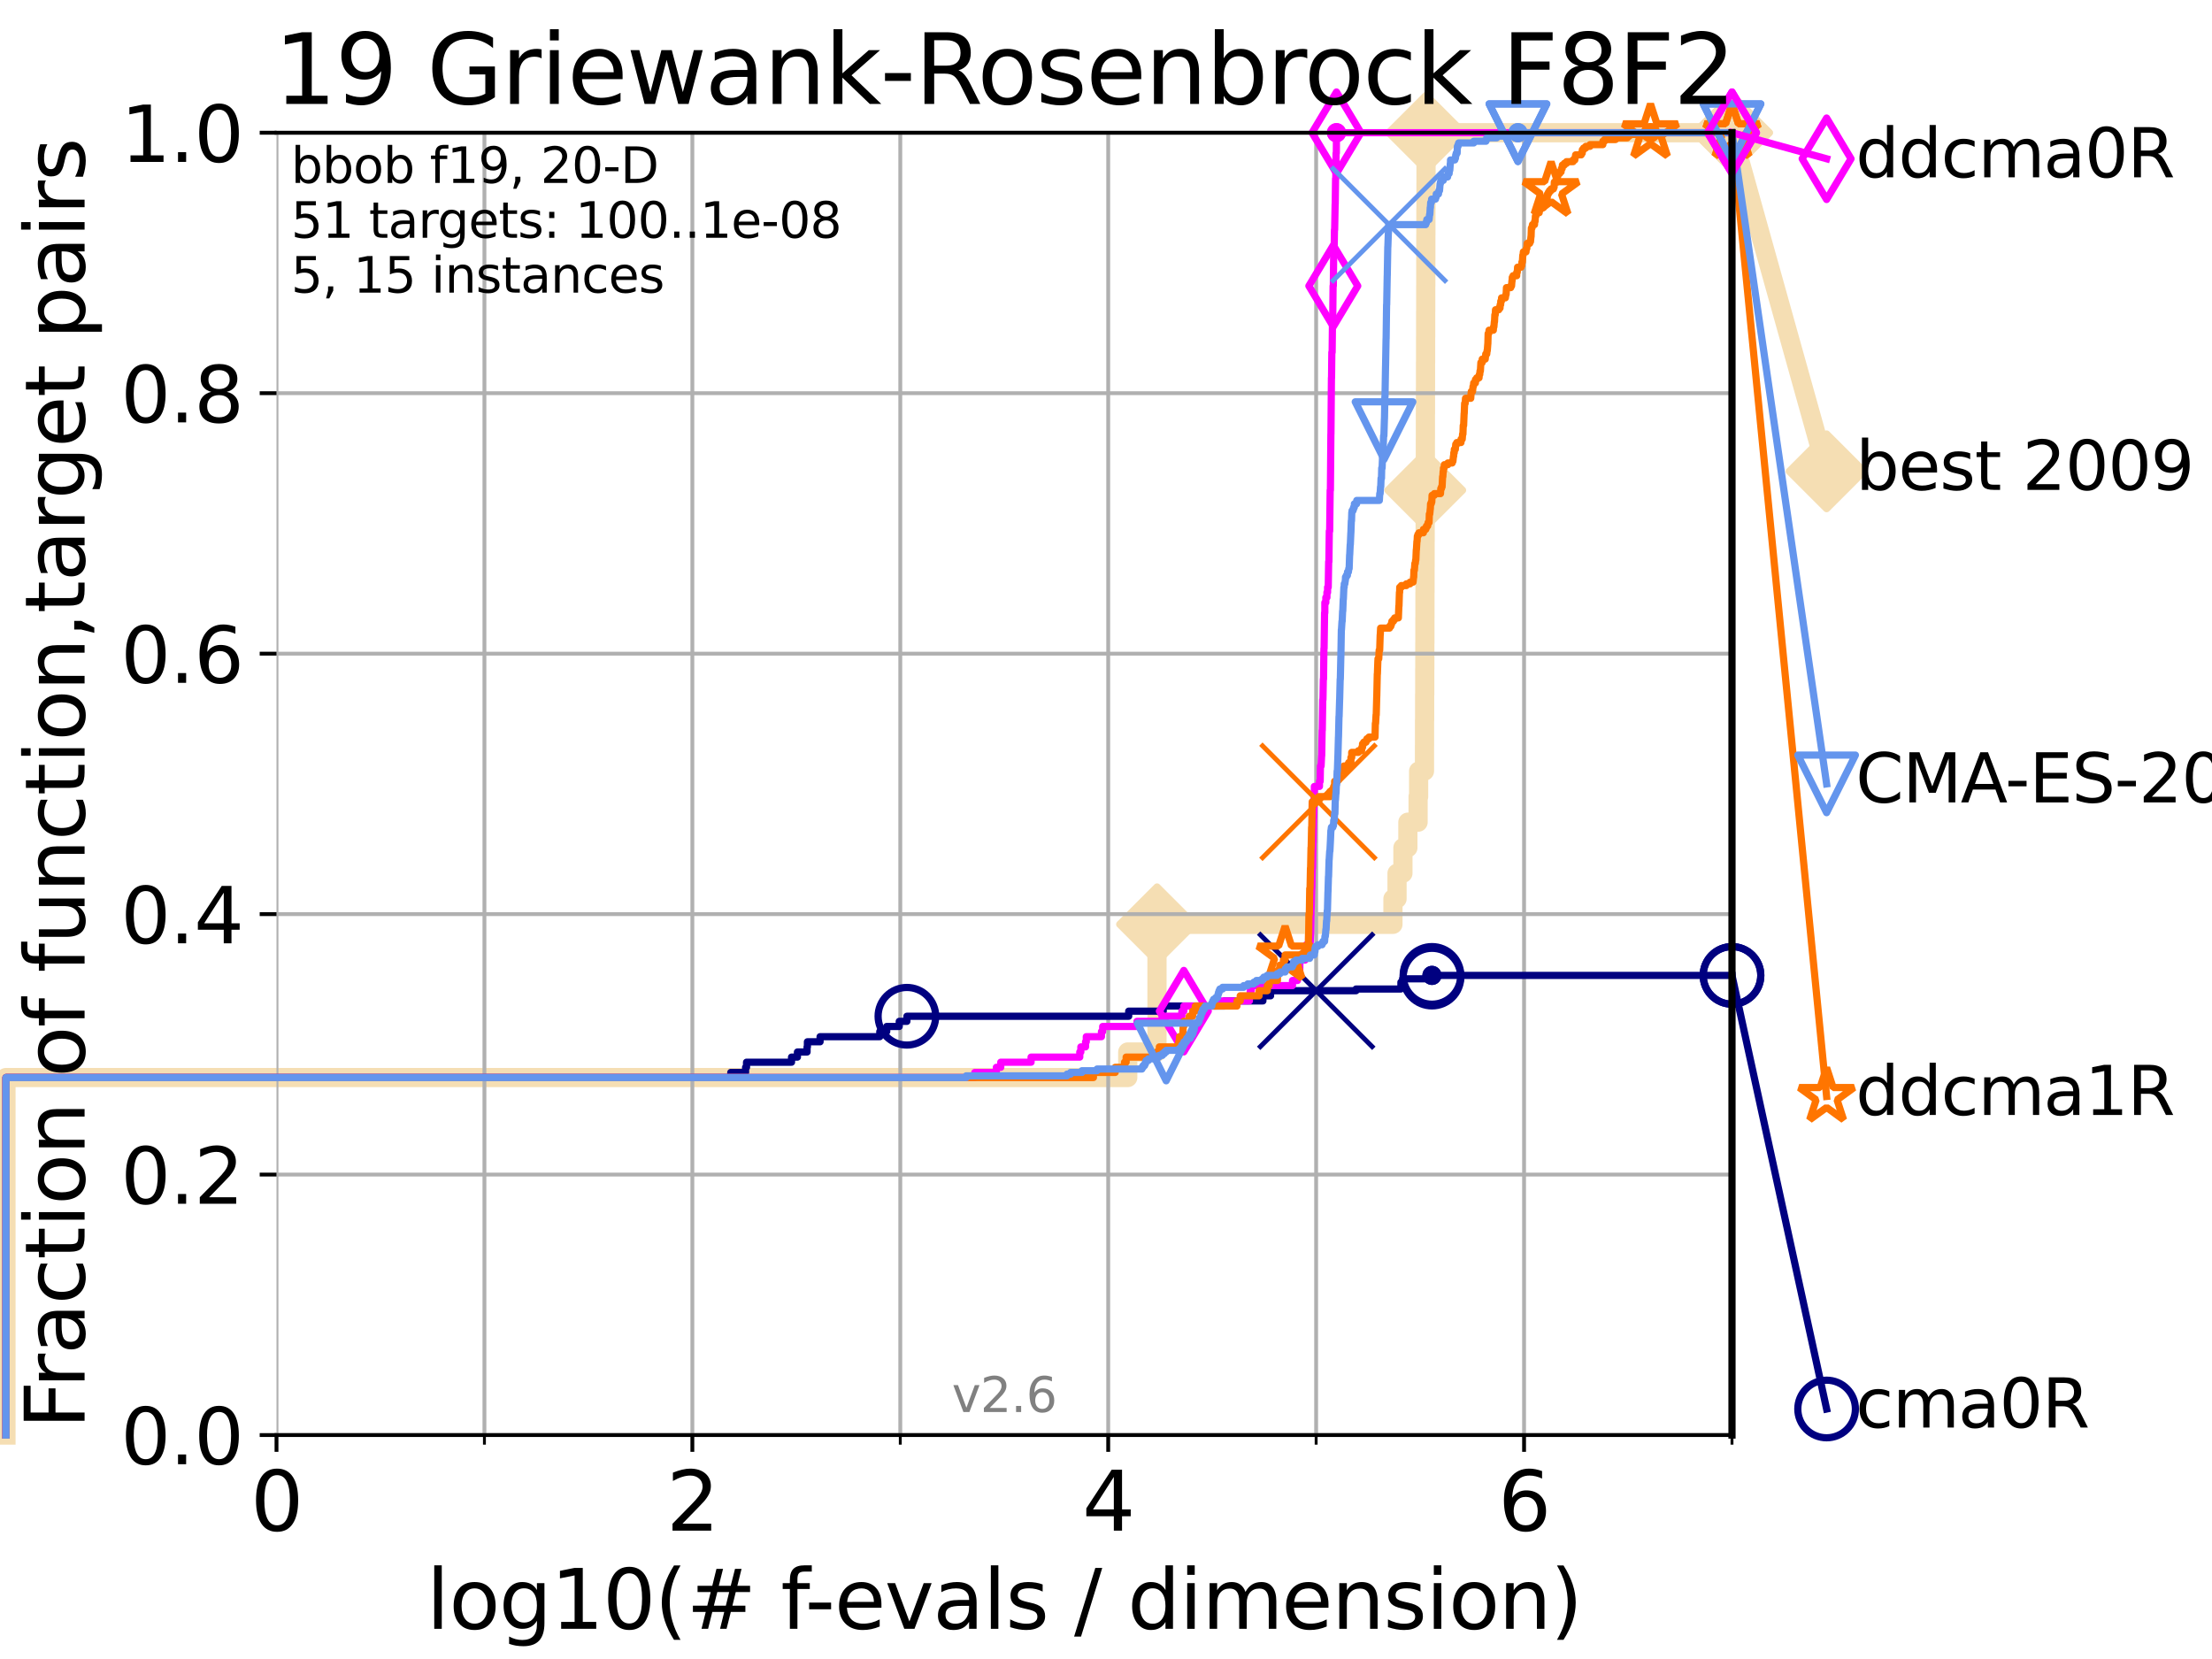 <?xml version="1.0" encoding="utf-8" standalone="no"?>
<!DOCTYPE svg PUBLIC "-//W3C//DTD SVG 1.1//EN"
  "http://www.w3.org/Graphics/SVG/1.1/DTD/svg11.dtd">
<svg xmlns:xlink="http://www.w3.org/1999/xlink" width="460.8pt" height="345.6pt" viewBox="0 0 460.8 345.6" xmlns="http://www.w3.org/2000/svg" version="1.1">
 <defs>
  <style type="text/css">*{stroke-linejoin: round; stroke-linecap: butt}</style>
 </defs>
 <g id="figure_1">
  <g id="patch_1">
   <path d="M 0 345.6 
L 460.8 345.6 
L 460.8 0 
L 0 0 
z
" style="fill: #ffffff"/>
  </g>
  <g id="axes_1">
   <g id="patch_2">
    <path d="M 57.6 298.944 
L 360.806 298.944 
L 360.806 27.648 
L 57.6 27.648 
z
" style="fill: #ffffff"/>
   </g>
   <g id="line2d_1">
    <path d="M 1.246 298.944 
L 1.246 224.471 
L 234.931 224.471 
L 234.931 219.151 
L 241.02 219.151 
L 241.02 213.832 
L 241.02 213.832 
L 241.02 197.873 
L 241.035 197.873 
L 241.035 192.553 
L 290.177 192.553 
L 290.177 187.234 
L 291.027 187.234 
L 291.027 181.914 
L 292.254 181.914 
L 292.254 176.595 
L 293.287 176.595 
L 293.287 171.275 
L 295.413 171.275 
L 295.413 165.956 
L 295.526 165.956 
L 295.526 160.636 
L 296.745 160.636 
L 296.745 155.317 
L 296.757 155.317 
L 296.757 149.997 
L 296.779 149.997 
L 296.779 144.678 
L 296.801 144.678 
L 296.801 139.358 
L 296.816 139.358 
L 296.816 134.039 
L 296.83 134.039 
L 296.83 128.719 
L 296.842 128.719 
L 296.842 123.4 
L 296.858 123.4 
L 296.858 118.08 
L 296.871 118.08 
L 296.871 112.76 
L 296.885 112.76 
L 296.885 107.441 
L 296.9 107.441 
L 296.9 102.121 
L 296.909 102.121 
L 296.909 96.802 
L 296.927 96.802 
L 296.927 91.482 
L 296.939 91.482 
L 296.939 86.163 
L 296.952 86.163 
L 296.952 80.843 
L 296.962 80.843 
L 296.962 75.524 
L 296.978 75.524 
L 296.978 70.204 
L 296.993 70.204 
L 296.993 64.885 
L 297.006 64.885 
L 297.006 59.565 
L 297.017 59.565 
L 297.017 54.246 
L 297.028 54.246 
L 297.028 48.926 
L 297.041 48.926 
L 297.041 43.607 
L 297.057 43.607 
L 297.057 38.287 
L 297.067 38.287 
L 297.067 32.968 
L 297.079 32.968 
L 297.079 27.648 
L 360.806 27.648 
" style="fill: none; stroke: #f5deb3; stroke-width: 4; stroke-linecap: square"/>
   </g>
   <g id="line2d_2">
    <defs>
     <path id="m66396906b7" d="M -0 7.778 
L 7.778 0 
L 0 -7.778 
L -7.778 -0 
z
" style="stroke: #f5deb3; stroke-width: 1.5; stroke-linejoin: miter"/>
    </defs>
    <g>
     <use xlink:href="#m66396906b7" x="241.035" y="192.553" style="fill: #f5deb3; stroke: #f5deb3; stroke-width: 1.5; stroke-linejoin: miter"/>
     <use xlink:href="#m66396906b7" x="296.9" y="102.121" style="fill: #f5deb3; stroke: #f5deb3; stroke-width: 1.5; stroke-linejoin: miter"/>
     <use xlink:href="#m66396906b7" x="297.079" y="27.648" style="fill: #f5deb3; stroke: #f5deb3; stroke-width: 1.5; stroke-linejoin: miter"/>
     <use xlink:href="#m66396906b7" x="360.806" y="27.648" style="fill: #f5deb3; stroke: #f5deb3; stroke-width: 1.5; stroke-linejoin: miter"/>
    </g>
   </g>
   <g id="line2d_3">
    <path style="fill: none; stroke: #f5deb3; stroke-width: 4; stroke-linecap: square"/>
    <g/>
   </g>
   <g id="line2d_4">
    <path d="M 360.806 27.648 
L 380.515 98.185 
" style="fill: none; stroke: #f5deb3; stroke-width: 4; stroke-linecap: square"/>
    <g>
     <use xlink:href="#m66396906b7" x="360.806" y="27.648" style="fill: #f5deb3; stroke: #f5deb3; stroke-width: 1.5; stroke-linejoin: miter"/>
     <use xlink:href="#m66396906b7" x="380.515" y="98.185" style="fill: #f5deb3; stroke: #f5deb3; stroke-width: 1.5; stroke-linejoin: miter"/>
    </g>
   </g>
   <g id="matplotlib.axis_1">
    <g id="xtick_1">
     <g id="line2d_5">
      <path d="M 57.6 298.944 
L 57.6 27.648 
" clip-path="url(#p1494e78987)" style="fill: none; stroke: #b0b0b0; stroke-width: 0.8; stroke-linecap: square"/>
     </g>
     <g id="line2d_6">
      <defs>
       <path id="m9ae1993906" d="M 0 0 
L 0 3.5 
" style="stroke: #000000; stroke-width: 0.8"/>
      </defs>
      <g>
       <use xlink:href="#m9ae1993906" x="57.6" y="298.944" style="stroke: #000000; stroke-width: 0.8"/>
      </g>
     </g>
     <g id="text_1">
      <!-- 0 -->
      <g transform="translate(52.192 318.861)scale(0.17 -0.17)">
       <defs>
        <path id="DejaVuSans-30" d="M 2034 4250 
Q 1547 4250 1301 3770 
Q 1056 3291 1056 2328 
Q 1056 1369 1301 889 
Q 1547 409 2034 409 
Q 2525 409 2770 889 
Q 3016 1369 3016 2328 
Q 3016 3291 2770 3770 
Q 2525 4250 2034 4250 
z
M 2034 4750 
Q 2819 4750 3233 4129 
Q 3647 3509 3647 2328 
Q 3647 1150 3233 529 
Q 2819 -91 2034 -91 
Q 1250 -91 836 529 
Q 422 1150 422 2328 
Q 422 3509 836 4129 
Q 1250 4750 2034 4750 
z
" transform="scale(0.016)"/>
       </defs>
       <use xlink:href="#DejaVuSans-30"/>
      </g>
     </g>
    </g>
    <g id="xtick_2">
     <g id="line2d_7">
      <path d="M 144.23 298.944 
L 144.23 27.648 
" clip-path="url(#p1494e78987)" style="fill: none; stroke: #b0b0b0; stroke-width: 0.8; stroke-linecap: square"/>
     </g>
     <g id="line2d_8">
      <g>
       <use xlink:href="#m9ae1993906" x="144.23" y="298.944" style="stroke: #000000; stroke-width: 0.8"/>
      </g>
     </g>
     <g id="text_2">
      <!-- 2 -->
      <g transform="translate(138.822 318.861)scale(0.17 -0.17)">
       <defs>
        <path id="DejaVuSans-32" d="M 1228 531 
L 3431 531 
L 3431 0 
L 469 0 
L 469 531 
Q 828 903 1448 1529 
Q 2069 2156 2228 2338 
Q 2531 2678 2651 2914 
Q 2772 3150 2772 3378 
Q 2772 3750 2511 3984 
Q 2250 4219 1831 4219 
Q 1534 4219 1204 4116 
Q 875 4013 500 3803 
L 500 4441 
Q 881 4594 1212 4672 
Q 1544 4750 1819 4750 
Q 2544 4750 2975 4387 
Q 3406 4025 3406 3419 
Q 3406 3131 3298 2873 
Q 3191 2616 2906 2266 
Q 2828 2175 2409 1742 
Q 1991 1309 1228 531 
z
" transform="scale(0.016)"/>
       </defs>
       <use xlink:href="#DejaVuSans-32"/>
      </g>
     </g>
    </g>
    <g id="xtick_3">
     <g id="line2d_9">
      <path d="M 230.861 298.944 
L 230.861 27.648 
" clip-path="url(#p1494e78987)" style="fill: none; stroke: #b0b0b0; stroke-width: 0.8; stroke-linecap: square"/>
     </g>
     <g id="line2d_10">
      <g>
       <use xlink:href="#m9ae1993906" x="230.861" y="298.944" style="stroke: #000000; stroke-width: 0.8"/>
      </g>
     </g>
     <g id="text_3">
      <!-- 4 -->
      <g transform="translate(225.453 318.861)scale(0.17 -0.17)">
       <defs>
        <path id="DejaVuSans-34" d="M 2419 4116 
L 825 1625 
L 2419 1625 
L 2419 4116 
z
M 2253 4666 
L 3047 4666 
L 3047 1625 
L 3713 1625 
L 3713 1100 
L 3047 1100 
L 3047 0 
L 2419 0 
L 2419 1100 
L 313 1100 
L 313 1709 
L 2253 4666 
z
" transform="scale(0.016)"/>
       </defs>
       <use xlink:href="#DejaVuSans-34"/>
      </g>
     </g>
    </g>
    <g id="xtick_4">
     <g id="line2d_11">
      <path d="M 317.491 298.944 
L 317.491 27.648 
" clip-path="url(#p1494e78987)" style="fill: none; stroke: #b0b0b0; stroke-width: 0.8; stroke-linecap: square"/>
     </g>
     <g id="line2d_12">
      <g>
       <use xlink:href="#m9ae1993906" x="317.491" y="298.944" style="stroke: #000000; stroke-width: 0.8"/>
      </g>
     </g>
     <g id="text_4">
      <!-- 6 -->
      <g transform="translate(312.083 318.861)scale(0.17 -0.17)">
       <defs>
        <path id="DejaVuSans-36" d="M 2113 2584 
Q 1688 2584 1439 2293 
Q 1191 2003 1191 1497 
Q 1191 994 1439 701 
Q 1688 409 2113 409 
Q 2538 409 2786 701 
Q 3034 994 3034 1497 
Q 3034 2003 2786 2293 
Q 2538 2584 2113 2584 
z
M 3366 4563 
L 3366 3988 
Q 3128 4100 2886 4159 
Q 2644 4219 2406 4219 
Q 1781 4219 1451 3797 
Q 1122 3375 1075 2522 
Q 1259 2794 1537 2939 
Q 1816 3084 2150 3084 
Q 2853 3084 3261 2657 
Q 3669 2231 3669 1497 
Q 3669 778 3244 343 
Q 2819 -91 2113 -91 
Q 1303 -91 875 529 
Q 447 1150 447 2328 
Q 447 3434 972 4092 
Q 1497 4750 2381 4750 
Q 2619 4750 2861 4703 
Q 3103 4656 3366 4563 
z
" transform="scale(0.016)"/>
       </defs>
       <use xlink:href="#DejaVuSans-36"/>
      </g>
     </g>
    </g>
    <g id="xtick_5">
     <g id="line2d_13">
      <path d="M 100.915 298.944 
L 100.915 27.648 
" clip-path="url(#p1494e78987)" style="fill: none; stroke: #b0b0b0; stroke-width: 0.8; stroke-linecap: square"/>
     </g>
     <g id="line2d_14">
      <defs>
       <path id="m528f6f272b" d="M 0 0 
L 0 2 
" style="stroke: #000000; stroke-width: 0.6"/>
      </defs>
      <g>
       <use xlink:href="#m528f6f272b" x="100.915" y="298.944" style="stroke: #000000; stroke-width: 0.6"/>
      </g>
     </g>
    </g>
    <g id="xtick_6">
     <g id="line2d_15">
      <path d="M 187.546 298.944 
L 187.546 27.648 
" clip-path="url(#p1494e78987)" style="fill: none; stroke: #b0b0b0; stroke-width: 0.8; stroke-linecap: square"/>
     </g>
     <g id="line2d_16">
      <g>
       <use xlink:href="#m528f6f272b" x="187.546" y="298.944" style="stroke: #000000; stroke-width: 0.6"/>
      </g>
     </g>
    </g>
    <g id="xtick_7">
     <g id="line2d_17">
      <path d="M 274.176 298.944 
L 274.176 27.648 
" clip-path="url(#p1494e78987)" style="fill: none; stroke: #b0b0b0; stroke-width: 0.8; stroke-linecap: square"/>
     </g>
     <g id="line2d_18">
      <g>
       <use xlink:href="#m528f6f272b" x="274.176" y="298.944" style="stroke: #000000; stroke-width: 0.6"/>
      </g>
     </g>
    </g>
    <g id="xtick_8">
     <g id="line2d_19">
      <path d="M 360.806 298.944 
L 360.806 27.648 
" clip-path="url(#p1494e78987)" style="fill: none; stroke: #b0b0b0; stroke-width: 0.8; stroke-linecap: square"/>
     </g>
     <g id="line2d_20">
      <g>
       <use xlink:href="#m528f6f272b" x="360.806" y="298.944" style="stroke: #000000; stroke-width: 0.6"/>
      </g>
     </g>
    </g>
    <g id="text_5">
     <!-- log10(# f-evals / dimension) -->
     <g transform="translate(88.823 339.314)scale(0.17 -0.17)">
      <defs>
       <path id="DejaVuSans-6c" d="M 603 4863 
L 1178 4863 
L 1178 0 
L 603 0 
L 603 4863 
z
" transform="scale(0.016)"/>
       <path id="DejaVuSans-6f" d="M 1959 3097 
Q 1497 3097 1228 2736 
Q 959 2375 959 1747 
Q 959 1119 1226 758 
Q 1494 397 1959 397 
Q 2419 397 2687 759 
Q 2956 1122 2956 1747 
Q 2956 2369 2687 2733 
Q 2419 3097 1959 3097 
z
M 1959 3584 
Q 2709 3584 3137 3096 
Q 3566 2609 3566 1747 
Q 3566 888 3137 398 
Q 2709 -91 1959 -91 
Q 1206 -91 779 398 
Q 353 888 353 1747 
Q 353 2609 779 3096 
Q 1206 3584 1959 3584 
z
" transform="scale(0.016)"/>
       <path id="DejaVuSans-67" d="M 2906 1791 
Q 2906 2416 2648 2759 
Q 2391 3103 1925 3103 
Q 1463 3103 1205 2759 
Q 947 2416 947 1791 
Q 947 1169 1205 825 
Q 1463 481 1925 481 
Q 2391 481 2648 825 
Q 2906 1169 2906 1791 
z
M 3481 434 
Q 3481 -459 3084 -895 
Q 2688 -1331 1869 -1331 
Q 1566 -1331 1297 -1286 
Q 1028 -1241 775 -1147 
L 775 -588 
Q 1028 -725 1275 -790 
Q 1522 -856 1778 -856 
Q 2344 -856 2625 -561 
Q 2906 -266 2906 331 
L 2906 616 
Q 2728 306 2450 153 
Q 2172 0 1784 0 
Q 1141 0 747 490 
Q 353 981 353 1791 
Q 353 2603 747 3093 
Q 1141 3584 1784 3584 
Q 2172 3584 2450 3431 
Q 2728 3278 2906 2969 
L 2906 3500 
L 3481 3500 
L 3481 434 
z
" transform="scale(0.016)"/>
       <path id="DejaVuSans-31" d="M 794 531 
L 1825 531 
L 1825 4091 
L 703 3866 
L 703 4441 
L 1819 4666 
L 2450 4666 
L 2450 531 
L 3481 531 
L 3481 0 
L 794 0 
L 794 531 
z
" transform="scale(0.016)"/>
       <path id="DejaVuSans-28" d="M 1984 4856 
Q 1566 4138 1362 3434 
Q 1159 2731 1159 2009 
Q 1159 1288 1364 580 
Q 1569 -128 1984 -844 
L 1484 -844 
Q 1016 -109 783 600 
Q 550 1309 550 2009 
Q 550 2706 781 3412 
Q 1013 4119 1484 4856 
L 1984 4856 
z
" transform="scale(0.016)"/>
       <path id="DejaVuSans-23" d="M 3272 2816 
L 2363 2816 
L 2100 1772 
L 3016 1772 
L 3272 2816 
z
M 2803 4594 
L 2478 3297 
L 3391 3297 
L 3719 4594 
L 4219 4594 
L 3897 3297 
L 4872 3297 
L 4872 2816 
L 3775 2816 
L 3519 1772 
L 4513 1772 
L 4513 1294 
L 3397 1294 
L 3072 0 
L 2572 0 
L 2894 1294 
L 1978 1294 
L 1656 0 
L 1153 0 
L 1478 1294 
L 494 1294 
L 494 1772 
L 1594 1772 
L 1856 2816 
L 850 2816 
L 850 3297 
L 1978 3297 
L 2297 4594 
L 2803 4594 
z
" transform="scale(0.016)"/>
       <path id="DejaVuSans-20" transform="scale(0.016)"/>
       <path id="DejaVuSans-66" d="M 2375 4863 
L 2375 4384 
L 1825 4384 
Q 1516 4384 1395 4259 
Q 1275 4134 1275 3809 
L 1275 3500 
L 2222 3500 
L 2222 3053 
L 1275 3053 
L 1275 0 
L 697 0 
L 697 3053 
L 147 3053 
L 147 3500 
L 697 3500 
L 697 3744 
Q 697 4328 969 4595 
Q 1241 4863 1831 4863 
L 2375 4863 
z
" transform="scale(0.016)"/>
       <path id="DejaVuSans-2d" d="M 313 2009 
L 1997 2009 
L 1997 1497 
L 313 1497 
L 313 2009 
z
" transform="scale(0.016)"/>
       <path id="DejaVuSans-65" d="M 3597 1894 
L 3597 1613 
L 953 1613 
Q 991 1019 1311 708 
Q 1631 397 2203 397 
Q 2534 397 2845 478 
Q 3156 559 3463 722 
L 3463 178 
Q 3153 47 2828 -22 
Q 2503 -91 2169 -91 
Q 1331 -91 842 396 
Q 353 884 353 1716 
Q 353 2575 817 3079 
Q 1281 3584 2069 3584 
Q 2775 3584 3186 3129 
Q 3597 2675 3597 1894 
z
M 3022 2063 
Q 3016 2534 2758 2815 
Q 2500 3097 2075 3097 
Q 1594 3097 1305 2825 
Q 1016 2553 972 2059 
L 3022 2063 
z
" transform="scale(0.016)"/>
       <path id="DejaVuSans-76" d="M 191 3500 
L 800 3500 
L 1894 563 
L 2988 3500 
L 3597 3500 
L 2284 0 
L 1503 0 
L 191 3500 
z
" transform="scale(0.016)"/>
       <path id="DejaVuSans-61" d="M 2194 1759 
Q 1497 1759 1228 1600 
Q 959 1441 959 1056 
Q 959 750 1161 570 
Q 1363 391 1709 391 
Q 2188 391 2477 730 
Q 2766 1069 2766 1631 
L 2766 1759 
L 2194 1759 
z
M 3341 1997 
L 3341 0 
L 2766 0 
L 2766 531 
Q 2569 213 2275 61 
Q 1981 -91 1556 -91 
Q 1019 -91 701 211 
Q 384 513 384 1019 
Q 384 1609 779 1909 
Q 1175 2209 1959 2209 
L 2766 2209 
L 2766 2266 
Q 2766 2663 2505 2880 
Q 2244 3097 1772 3097 
Q 1472 3097 1187 3025 
Q 903 2953 641 2809 
L 641 3341 
Q 956 3463 1253 3523 
Q 1550 3584 1831 3584 
Q 2591 3584 2966 3190 
Q 3341 2797 3341 1997 
z
" transform="scale(0.016)"/>
       <path id="DejaVuSans-73" d="M 2834 3397 
L 2834 2853 
Q 2591 2978 2328 3040 
Q 2066 3103 1784 3103 
Q 1356 3103 1142 2972 
Q 928 2841 928 2578 
Q 928 2378 1081 2264 
Q 1234 2150 1697 2047 
L 1894 2003 
Q 2506 1872 2764 1633 
Q 3022 1394 3022 966 
Q 3022 478 2636 193 
Q 2250 -91 1575 -91 
Q 1294 -91 989 -36 
Q 684 19 347 128 
L 347 722 
Q 666 556 975 473 
Q 1284 391 1588 391 
Q 1994 391 2212 530 
Q 2431 669 2431 922 
Q 2431 1156 2273 1281 
Q 2116 1406 1581 1522 
L 1381 1569 
Q 847 1681 609 1914 
Q 372 2147 372 2553 
Q 372 3047 722 3315 
Q 1072 3584 1716 3584 
Q 2034 3584 2315 3537 
Q 2597 3491 2834 3397 
z
" transform="scale(0.016)"/>
       <path id="DejaVuSans-2f" d="M 1625 4666 
L 2156 4666 
L 531 -594 
L 0 -594 
L 1625 4666 
z
" transform="scale(0.016)"/>
       <path id="DejaVuSans-64" d="M 2906 2969 
L 2906 4863 
L 3481 4863 
L 3481 0 
L 2906 0 
L 2906 525 
Q 2725 213 2448 61 
Q 2172 -91 1784 -91 
Q 1150 -91 751 415 
Q 353 922 353 1747 
Q 353 2572 751 3078 
Q 1150 3584 1784 3584 
Q 2172 3584 2448 3432 
Q 2725 3281 2906 2969 
z
M 947 1747 
Q 947 1113 1208 752 
Q 1469 391 1925 391 
Q 2381 391 2643 752 
Q 2906 1113 2906 1747 
Q 2906 2381 2643 2742 
Q 2381 3103 1925 3103 
Q 1469 3103 1208 2742 
Q 947 2381 947 1747 
z
" transform="scale(0.016)"/>
       <path id="DejaVuSans-69" d="M 603 3500 
L 1178 3500 
L 1178 0 
L 603 0 
L 603 3500 
z
M 603 4863 
L 1178 4863 
L 1178 4134 
L 603 4134 
L 603 4863 
z
" transform="scale(0.016)"/>
       <path id="DejaVuSans-6d" d="M 3328 2828 
Q 3544 3216 3844 3400 
Q 4144 3584 4550 3584 
Q 5097 3584 5394 3201 
Q 5691 2819 5691 2113 
L 5691 0 
L 5113 0 
L 5113 2094 
Q 5113 2597 4934 2840 
Q 4756 3084 4391 3084 
Q 3944 3084 3684 2787 
Q 3425 2491 3425 1978 
L 3425 0 
L 2847 0 
L 2847 2094 
Q 2847 2600 2669 2842 
Q 2491 3084 2119 3084 
Q 1678 3084 1418 2786 
Q 1159 2488 1159 1978 
L 1159 0 
L 581 0 
L 581 3500 
L 1159 3500 
L 1159 2956 
Q 1356 3278 1631 3431 
Q 1906 3584 2284 3584 
Q 2666 3584 2933 3390 
Q 3200 3197 3328 2828 
z
" transform="scale(0.016)"/>
       <path id="DejaVuSans-6e" d="M 3513 2113 
L 3513 0 
L 2938 0 
L 2938 2094 
Q 2938 2591 2744 2837 
Q 2550 3084 2163 3084 
Q 1697 3084 1428 2787 
Q 1159 2491 1159 1978 
L 1159 0 
L 581 0 
L 581 3500 
L 1159 3500 
L 1159 2956 
Q 1366 3272 1645 3428 
Q 1925 3584 2291 3584 
Q 2894 3584 3203 3211 
Q 3513 2838 3513 2113 
z
" transform="scale(0.016)"/>
       <path id="DejaVuSans-29" d="M 513 4856 
L 1013 4856 
Q 1481 4119 1714 3412 
Q 1947 2706 1947 2009 
Q 1947 1309 1714 600 
Q 1481 -109 1013 -844 
L 513 -844 
Q 928 -128 1133 580 
Q 1338 1288 1338 2009 
Q 1338 2731 1133 3434 
Q 928 4138 513 4856 
z
" transform="scale(0.016)"/>
      </defs>
      <use xlink:href="#DejaVuSans-6c"/>
      <use xlink:href="#DejaVuSans-6f" x="27.783"/>
      <use xlink:href="#DejaVuSans-67" x="88.965"/>
      <use xlink:href="#DejaVuSans-31" x="152.441"/>
      <use xlink:href="#DejaVuSans-30" x="216.064"/>
      <use xlink:href="#DejaVuSans-28" x="279.688"/>
      <use xlink:href="#DejaVuSans-23" x="318.701"/>
      <use xlink:href="#DejaVuSans-20" x="402.49"/>
      <use xlink:href="#DejaVuSans-66" x="434.277"/>
      <use xlink:href="#DejaVuSans-2d" x="463.982"/>
      <use xlink:href="#DejaVuSans-65" x="500.066"/>
      <use xlink:href="#DejaVuSans-76" x="561.59"/>
      <use xlink:href="#DejaVuSans-61" x="620.77"/>
      <use xlink:href="#DejaVuSans-6c" x="682.049"/>
      <use xlink:href="#DejaVuSans-73" x="709.832"/>
      <use xlink:href="#DejaVuSans-20" x="761.932"/>
      <use xlink:href="#DejaVuSans-2f" x="793.719"/>
      <use xlink:href="#DejaVuSans-20" x="827.41"/>
      <use xlink:href="#DejaVuSans-64" x="859.197"/>
      <use xlink:href="#DejaVuSans-69" x="922.674"/>
      <use xlink:href="#DejaVuSans-6d" x="950.457"/>
      <use xlink:href="#DejaVuSans-65" x="1047.869"/>
      <use xlink:href="#DejaVuSans-6e" x="1109.393"/>
      <use xlink:href="#DejaVuSans-73" x="1172.771"/>
      <use xlink:href="#DejaVuSans-69" x="1224.871"/>
      <use xlink:href="#DejaVuSans-6f" x="1252.654"/>
      <use xlink:href="#DejaVuSans-6e" x="1313.836"/>
      <use xlink:href="#DejaVuSans-29" x="1377.215"/>
     </g>
    </g>
   </g>
   <g id="matplotlib.axis_2">
    <g id="ytick_1">
     <g id="line2d_21">
      <path d="M 57.6 298.944 
L 360.806 298.944 
" clip-path="url(#p1494e78987)" style="fill: none; stroke: #b0b0b0; stroke-width: 0.8; stroke-linecap: square"/>
     </g>
     <g id="line2d_22">
      <defs>
       <path id="m8c00c24bd7" d="M 0 0 
L -3.5 0 
" style="stroke: #000000; stroke-width: 0.8"/>
      </defs>
      <g>
       <use xlink:href="#m8c00c24bd7" x="57.6" y="298.944" style="stroke: #000000; stroke-width: 0.8"/>
      </g>
     </g>
     <g id="text_6">
      <!-- 0.0 -->
      <g transform="translate(25.155 305.023)scale(0.16 -0.16)">
       <defs>
        <path id="DejaVuSans-2e" d="M 684 794 
L 1344 794 
L 1344 0 
L 684 0 
L 684 794 
z
" transform="scale(0.016)"/>
       </defs>
       <use xlink:href="#DejaVuSans-30"/>
       <use xlink:href="#DejaVuSans-2e" x="63.623"/>
       <use xlink:href="#DejaVuSans-30" x="95.41"/>
      </g>
     </g>
    </g>
    <g id="ytick_2">
     <g id="line2d_23">
      <path d="M 57.6 244.685 
L 360.806 244.685 
" clip-path="url(#p1494e78987)" style="fill: none; stroke: #b0b0b0; stroke-width: 0.8; stroke-linecap: square"/>
     </g>
     <g id="line2d_24">
      <g>
       <use xlink:href="#m8c00c24bd7" x="57.6" y="244.685" style="stroke: #000000; stroke-width: 0.8"/>
      </g>
     </g>
     <g id="text_7">
      <!-- 0.2 -->
      <g transform="translate(25.155 250.764)scale(0.16 -0.16)">
       <use xlink:href="#DejaVuSans-30"/>
       <use xlink:href="#DejaVuSans-2e" x="63.623"/>
       <use xlink:href="#DejaVuSans-32" x="95.41"/>
      </g>
     </g>
    </g>
    <g id="ytick_3">
     <g id="line2d_25">
      <path d="M 57.6 190.426 
L 360.806 190.426 
" clip-path="url(#p1494e78987)" style="fill: none; stroke: #b0b0b0; stroke-width: 0.8; stroke-linecap: square"/>
     </g>
     <g id="line2d_26">
      <g>
       <use xlink:href="#m8c00c24bd7" x="57.6" y="190.426" style="stroke: #000000; stroke-width: 0.8"/>
      </g>
     </g>
     <g id="text_8">
      <!-- 0.4 -->
      <g transform="translate(25.155 196.504)scale(0.16 -0.16)">
       <use xlink:href="#DejaVuSans-30"/>
       <use xlink:href="#DejaVuSans-2e" x="63.623"/>
       <use xlink:href="#DejaVuSans-34" x="95.41"/>
      </g>
     </g>
    </g>
    <g id="ytick_4">
     <g id="line2d_27">
      <path d="M 57.6 136.166 
L 360.806 136.166 
" clip-path="url(#p1494e78987)" style="fill: none; stroke: #b0b0b0; stroke-width: 0.8; stroke-linecap: square"/>
     </g>
     <g id="line2d_28">
      <g>
       <use xlink:href="#m8c00c24bd7" x="57.6" y="136.166" style="stroke: #000000; stroke-width: 0.8"/>
      </g>
     </g>
     <g id="text_9">
      <!-- 0.6 -->
      <g transform="translate(25.155 142.245)scale(0.16 -0.16)">
       <use xlink:href="#DejaVuSans-30"/>
       <use xlink:href="#DejaVuSans-2e" x="63.623"/>
       <use xlink:href="#DejaVuSans-36" x="95.41"/>
      </g>
     </g>
    </g>
    <g id="ytick_5">
     <g id="line2d_29">
      <path d="M 57.6 81.907 
L 360.806 81.907 
" clip-path="url(#p1494e78987)" style="fill: none; stroke: #b0b0b0; stroke-width: 0.8; stroke-linecap: square"/>
     </g>
     <g id="line2d_30">
      <g>
       <use xlink:href="#m8c00c24bd7" x="57.6" y="81.907" style="stroke: #000000; stroke-width: 0.8"/>
      </g>
     </g>
     <g id="text_10">
      <!-- 0.8 -->
      <g transform="translate(25.155 87.986)scale(0.16 -0.16)">
       <defs>
        <path id="DejaVuSans-38" d="M 2034 2216 
Q 1584 2216 1326 1975 
Q 1069 1734 1069 1313 
Q 1069 891 1326 650 
Q 1584 409 2034 409 
Q 2484 409 2743 651 
Q 3003 894 3003 1313 
Q 3003 1734 2745 1975 
Q 2488 2216 2034 2216 
z
M 1403 2484 
Q 997 2584 770 2862 
Q 544 3141 544 3541 
Q 544 4100 942 4425 
Q 1341 4750 2034 4750 
Q 2731 4750 3128 4425 
Q 3525 4100 3525 3541 
Q 3525 3141 3298 2862 
Q 3072 2584 2669 2484 
Q 3125 2378 3379 2068 
Q 3634 1759 3634 1313 
Q 3634 634 3220 271 
Q 2806 -91 2034 -91 
Q 1263 -91 848 271 
Q 434 634 434 1313 
Q 434 1759 690 2068 
Q 947 2378 1403 2484 
z
M 1172 3481 
Q 1172 3119 1398 2916 
Q 1625 2713 2034 2713 
Q 2441 2713 2670 2916 
Q 2900 3119 2900 3481 
Q 2900 3844 2670 4047 
Q 2441 4250 2034 4250 
Q 1625 4250 1398 4047 
Q 1172 3844 1172 3481 
z
" transform="scale(0.016)"/>
       </defs>
       <use xlink:href="#DejaVuSans-30"/>
       <use xlink:href="#DejaVuSans-2e" x="63.623"/>
       <use xlink:href="#DejaVuSans-38" x="95.41"/>
      </g>
     </g>
    </g>
    <g id="ytick_6">
     <g id="line2d_31">
      <path d="M 57.6 27.648 
L 360.806 27.648 
" clip-path="url(#p1494e78987)" style="fill: none; stroke: #b0b0b0; stroke-width: 0.8; stroke-linecap: square"/>
     </g>
     <g id="line2d_32">
      <g>
       <use xlink:href="#m8c00c24bd7" x="57.6" y="27.648" style="stroke: #000000; stroke-width: 0.8"/>
      </g>
     </g>
     <g id="text_11">
      <!-- 1.0 -->
      <g transform="translate(25.155 33.727)scale(0.16 -0.16)">
       <use xlink:href="#DejaVuSans-31"/>
       <use xlink:href="#DejaVuSans-2e" x="63.623"/>
       <use xlink:href="#DejaVuSans-30" x="95.41"/>
      </g>
     </g>
    </g>
    <g id="text_12">
     <!-- Fraction of function,target pairs -->
     <g transform="translate(17.62 297.681)rotate(-90)scale(0.17 -0.17)">
      <defs>
       <path id="DejaVuSans-46" d="M 628 4666 
L 3309 4666 
L 3309 4134 
L 1259 4134 
L 1259 2759 
L 3109 2759 
L 3109 2228 
L 1259 2228 
L 1259 0 
L 628 0 
L 628 4666 
z
" transform="scale(0.016)"/>
       <path id="DejaVuSans-72" d="M 2631 2963 
Q 2534 3019 2420 3045 
Q 2306 3072 2169 3072 
Q 1681 3072 1420 2755 
Q 1159 2438 1159 1844 
L 1159 0 
L 581 0 
L 581 3500 
L 1159 3500 
L 1159 2956 
Q 1341 3275 1631 3429 
Q 1922 3584 2338 3584 
Q 2397 3584 2469 3576 
Q 2541 3569 2628 3553 
L 2631 2963 
z
" transform="scale(0.016)"/>
       <path id="DejaVuSans-63" d="M 3122 3366 
L 3122 2828 
Q 2878 2963 2633 3030 
Q 2388 3097 2138 3097 
Q 1578 3097 1268 2742 
Q 959 2388 959 1747 
Q 959 1106 1268 751 
Q 1578 397 2138 397 
Q 2388 397 2633 464 
Q 2878 531 3122 666 
L 3122 134 
Q 2881 22 2623 -34 
Q 2366 -91 2075 -91 
Q 1284 -91 818 406 
Q 353 903 353 1747 
Q 353 2603 823 3093 
Q 1294 3584 2113 3584 
Q 2378 3584 2631 3529 
Q 2884 3475 3122 3366 
z
" transform="scale(0.016)"/>
       <path id="DejaVuSans-74" d="M 1172 4494 
L 1172 3500 
L 2356 3500 
L 2356 3053 
L 1172 3053 
L 1172 1153 
Q 1172 725 1289 603 
Q 1406 481 1766 481 
L 2356 481 
L 2356 0 
L 1766 0 
Q 1100 0 847 248 
Q 594 497 594 1153 
L 594 3053 
L 172 3053 
L 172 3500 
L 594 3500 
L 594 4494 
L 1172 4494 
z
" transform="scale(0.016)"/>
       <path id="DejaVuSans-75" d="M 544 1381 
L 544 3500 
L 1119 3500 
L 1119 1403 
Q 1119 906 1312 657 
Q 1506 409 1894 409 
Q 2359 409 2629 706 
Q 2900 1003 2900 1516 
L 2900 3500 
L 3475 3500 
L 3475 0 
L 2900 0 
L 2900 538 
Q 2691 219 2414 64 
Q 2138 -91 1772 -91 
Q 1169 -91 856 284 
Q 544 659 544 1381 
z
M 1991 3584 
L 1991 3584 
z
" transform="scale(0.016)"/>
       <path id="DejaVuSans-2c" d="M 750 794 
L 1409 794 
L 1409 256 
L 897 -744 
L 494 -744 
L 750 256 
L 750 794 
z
" transform="scale(0.016)"/>
       <path id="DejaVuSans-70" d="M 1159 525 
L 1159 -1331 
L 581 -1331 
L 581 3500 
L 1159 3500 
L 1159 2969 
Q 1341 3281 1617 3432 
Q 1894 3584 2278 3584 
Q 2916 3584 3314 3078 
Q 3713 2572 3713 1747 
Q 3713 922 3314 415 
Q 2916 -91 2278 -91 
Q 1894 -91 1617 61 
Q 1341 213 1159 525 
z
M 3116 1747 
Q 3116 2381 2855 2742 
Q 2594 3103 2138 3103 
Q 1681 3103 1420 2742 
Q 1159 2381 1159 1747 
Q 1159 1113 1420 752 
Q 1681 391 2138 391 
Q 2594 391 2855 752 
Q 3116 1113 3116 1747 
z
" transform="scale(0.016)"/>
      </defs>
      <use xlink:href="#DejaVuSans-46"/>
      <use xlink:href="#DejaVuSans-72" x="50.27"/>
      <use xlink:href="#DejaVuSans-61" x="91.383"/>
      <use xlink:href="#DejaVuSans-63" x="152.662"/>
      <use xlink:href="#DejaVuSans-74" x="207.643"/>
      <use xlink:href="#DejaVuSans-69" x="246.852"/>
      <use xlink:href="#DejaVuSans-6f" x="274.635"/>
      <use xlink:href="#DejaVuSans-6e" x="335.816"/>
      <use xlink:href="#DejaVuSans-20" x="399.195"/>
      <use xlink:href="#DejaVuSans-6f" x="430.982"/>
      <use xlink:href="#DejaVuSans-66" x="492.164"/>
      <use xlink:href="#DejaVuSans-20" x="527.369"/>
      <use xlink:href="#DejaVuSans-66" x="559.156"/>
      <use xlink:href="#DejaVuSans-75" x="594.361"/>
      <use xlink:href="#DejaVuSans-6e" x="657.74"/>
      <use xlink:href="#DejaVuSans-63" x="721.119"/>
      <use xlink:href="#DejaVuSans-74" x="776.1"/>
      <use xlink:href="#DejaVuSans-69" x="815.309"/>
      <use xlink:href="#DejaVuSans-6f" x="843.092"/>
      <use xlink:href="#DejaVuSans-6e" x="904.273"/>
      <use xlink:href="#DejaVuSans-2c" x="967.652"/>
      <use xlink:href="#DejaVuSans-74" x="999.439"/>
      <use xlink:href="#DejaVuSans-61" x="1038.648"/>
      <use xlink:href="#DejaVuSans-72" x="1099.928"/>
      <use xlink:href="#DejaVuSans-67" x="1139.291"/>
      <use xlink:href="#DejaVuSans-65" x="1202.768"/>
      <use xlink:href="#DejaVuSans-74" x="1264.291"/>
      <use xlink:href="#DejaVuSans-20" x="1303.5"/>
      <use xlink:href="#DejaVuSans-70" x="1335.287"/>
      <use xlink:href="#DejaVuSans-61" x="1398.764"/>
      <use xlink:href="#DejaVuSans-69" x="1460.043"/>
      <use xlink:href="#DejaVuSans-72" x="1487.826"/>
      <use xlink:href="#DejaVuSans-73" x="1528.939"/>
     </g>
    </g>
   </g>
   <g id="line2d_33">
    <defs>
     <path id="mf6cb609dd6" d="M 0 1.5 
C 0.398 1.5 0.779 1.342 1.061 1.061 
C 1.342 0.779 1.5 0.398 1.5 0 
C 1.5 -0.398 1.342 -0.779 1.061 -1.061 
C 0.779 -1.342 0.398 -1.5 0 -1.5 
C -0.398 -1.5 -0.779 -1.342 -1.061 -1.061 
C -1.342 -0.779 -1.5 -0.398 -1.5 0 
C -1.5 0.398 -1.342 0.779 -1.061 1.061 
C -0.779 1.342 -0.398 1.5 0 1.5 
z
" style="stroke: #f5deb3"/>
    </defs>
    <g>
     <use xlink:href="#mf6cb609dd6" x="297.079" y="27.648" style="fill: #f5deb3; stroke: #f5deb3"/>
     <use xlink:href="#mf6cb609dd6" x="297.079" y="27.648" style="fill: #f5deb3; stroke: #f5deb3"/>
    </g>
   </g>
   <g id="line2d_34">
    <defs>
     <path id="mb09ff811cc" d="M 0 1.5 
C 0.398 1.5 0.779 1.342 1.061 1.061 
C 1.342 0.779 1.5 0.398 1.5 0 
C 1.5 -0.398 1.342 -0.779 1.061 -1.061 
C 0.779 -1.342 0.398 -1.5 0 -1.5 
C -0.398 -1.5 -0.779 -1.342 -1.061 -1.061 
C -1.342 -0.779 -1.5 -0.398 -1.5 0 
C -1.5 0.398 -1.342 0.779 -1.061 1.061 
C -0.779 1.342 -0.398 1.5 0 1.5 
z
" style="stroke: #000080"/>
    </defs>
    <g>
     <use xlink:href="#mb09ff811cc" x="298.306" y="203.192" style="fill: #000080; stroke: #000080"/>
     <use xlink:href="#mb09ff811cc" x="298.306" y="203.192" style="fill: #000080; stroke: #000080"/>
    </g>
   </g>
   <g id="line2d_35">
    <path d="M 1.246 298.944 
L 1.246 224.471 
L 152.236 224.471 
L 152.236 223.407 
L 155.319 223.407 
L 155.319 222.343 
L 155.516 222.343 
L 155.516 221.279 
L 164.891 221.279 
L 164.891 220.215 
L 166.12 220.215 
L 166.12 219.151 
L 168.127 219.151 
L 168.127 218.087 
L 168.198 218.087 
L 168.198 217.023 
L 170.837 217.023 
L 170.837 215.959 
L 183.274 215.959 
L 183.274 214.895 
L 184.72 214.895 
L 184.72 213.832 
L 187.328 213.832 
L 187.328 212.768 
L 188.924 212.768 
L 188.924 211.704 
L 235.128 211.704 
L 235.128 210.64 
L 242.324 210.64 
L 242.324 209.576 
L 255.05 209.576 
L 255.05 208.512 
L 263.087 208.512 
L 263.087 207.448 
L 264.684 207.448 
L 264.684 206.384 
L 282.489 206.384 
L 282.489 206.03 
L 291.827 206.03 
L 291.827 205.675 
L 291.835 205.675 
L 291.835 205.32 
L 291.835 205.32 
L 291.835 204.611 
L 292.189 204.611 
L 292.189 203.902 
L 298.306 203.902 
L 298.306 203.547 
L 298.306 203.547 
L 298.306 203.192 
L 360.806 203.192 
" style="fill: none; stroke: #000080; stroke-width: 1.5; stroke-linecap: square"/>
   </g>
   <g id="line2d_36">
    <defs>
     <path id="me20a8c51d6" d="M 0 6 
C 1.591 6 3.117 5.368 4.243 4.243 
C 5.368 3.117 6 1.591 6 0 
C 6 -1.591 5.368 -3.117 4.243 -4.243 
C 3.117 -5.368 1.591 -6 0 -6 
C -1.591 -6 -3.117 -5.368 -4.243 -4.243 
C -5.368 -3.117 -6 -1.591 -6 0 
C -6 1.591 -5.368 3.117 -4.243 4.243 
C -3.117 5.368 -1.591 6 0 6 
z
" style="stroke: #000080; stroke-width: 1.5"/>
    </defs>
    <g>
     <use xlink:href="#me20a8c51d6" x="188.924" y="211.704" style="fill-opacity: 0; stroke: #000080; stroke-width: 1.5"/>
     <use xlink:href="#me20a8c51d6" x="298.306" y="203.547" style="fill-opacity: 0; stroke: #000080; stroke-width: 1.5"/>
     <use xlink:href="#me20a8c51d6" x="298.306" y="203.192" style="fill-opacity: 0; stroke: #000080; stroke-width: 1.5"/>
     <use xlink:href="#me20a8c51d6" x="360.806" y="203.192" style="fill-opacity: 0; stroke: #000080; stroke-width: 1.5"/>
    </g>
   </g>
   <g id="line2d_37">
    <path style="fill: none; stroke: #000080; stroke-width: 1.5; stroke-linecap: square"/>
    <g/>
   </g>
   <g id="line2d_38">
    <path d="M 274.195 206.384 
" clip-path="url(#p1494e78987)" style="fill: none; stroke: #000080; stroke-width: 1.5; stroke-linecap: square"/>
    <defs>
     <path id="m59f1b4a3ec" d="M -12 12 
L 12 -12 
M -12 -12 
L 12 12 
" style="stroke: #000080"/>
    </defs>
    <g clip-path="url(#p1494e78987)">
     <use xlink:href="#m59f1b4a3ec" x="274.195" y="206.384" style="fill: #000080; stroke: #000080"/>
    </g>
   </g>
   <g id="line2d_39">
    <defs>
     <path id="mdeddfd1ac7" d="M 0 1.5 
C 0.398 1.5 0.779 1.342 1.061 1.061 
C 1.342 0.779 1.5 0.398 1.5 0 
C 1.5 -0.398 1.342 -0.779 1.061 -1.061 
C 0.779 -1.342 0.398 -1.5 0 -1.5 
C -0.398 -1.5 -0.779 -1.342 -1.061 -1.061 
C -1.342 -0.779 -1.5 -0.398 -1.5 0 
C -1.5 0.398 -1.342 0.779 -1.061 1.061 
C -0.779 1.342 -0.398 1.5 0 1.5 
z
" style="stroke: #ff00ff"/>
    </defs>
    <g>
     <use xlink:href="#mdeddfd1ac7" x="278.414" y="27.648" style="fill: #ff00ff; stroke: #ff00ff"/>
     <use xlink:href="#mdeddfd1ac7" x="278.414" y="27.648" style="fill: #ff00ff; stroke: #ff00ff"/>
    </g>
   </g>
   <g id="line2d_40">
    <path d="M 1.246 298.944 
L 1.246 224.471 
L 203.071 224.471 
L 203.071 223.407 
L 207.555 223.407 
L 207.555 222.343 
L 208.476 222.343 
L 208.476 221.279 
L 214.792 221.279 
L 214.792 220.215 
L 224.936 220.215 
L 224.936 219.151 
L 225.159 219.151 
L 225.159 218.087 
L 226.137 218.087 
L 226.137 217.023 
L 226.295 217.023 
L 226.295 215.959 
L 229.453 215.959 
L 229.453 214.895 
L 229.708 214.895 
L 229.708 213.832 
L 236.856 213.832 
L 236.856 212.768 
L 242.104 212.768 
L 242.104 211.704 
L 246.201 211.704 
L 246.201 210.64 
L 246.614 210.64 
L 246.614 209.576 
L 253.372 209.576 
L 253.372 208.512 
L 260.274 208.512 
L 260.274 207.448 
L 260.444 207.448 
L 260.444 206.384 
L 260.661 206.384 
L 260.661 205.32 
L 269.249 205.32 
L 269.249 204.256 
L 270.287 204.256 
L 270.287 203.192 
L 270.506 203.192 
L 270.506 202.129 
L 270.772 202.129 
L 270.78 200.001 
L 271.871 200.001 
L 271.871 198.937 
L 272.02 198.937 
L 272.116 196.809 
L 272.923 196.809 
L 273.022 194.681 
L 273.035 194.681 
L 273.127 189.362 
L 273.148 189.362 
L 273.256 185.106 
L 273.291 185.106 
L 273.371 180.85 
L 273.422 180.85 
L 273.518 175.531 
L 273.548 175.531 
L 273.643 170.211 
L 273.669 170.211 
L 273.779 164.892 
L 273.807 164.892 
L 273.807 163.828 
L 274.869 163.828 
L 274.869 162.764 
L 275.017 162.764 
L 275.071 159.572 
L 275.209 159.572 
L 275.31 157.445 
L 275.332 157.445 
L 275.426 152.125 
L 275.455 152.125 
L 275.553 145.742 
L 275.597 145.742 
L 275.673 141.486 
L 275.714 141.486 
L 275.796 135.102 
L 275.831 135.102 
L 275.933 127.655 
L 275.985 127.655 
L 275.989 125.527 
L 276.194 125.527 
L 276.194 124.463 
L 276.424 124.463 
L 276.424 123.4 
L 276.56 123.4 
L 276.56 122.336 
L 276.694 122.336 
L 276.785 117.016 
L 276.834 117.016 
L 276.918 110.633 
L 276.994 110.633 
L 277.098 102.121 
L 277.147 102.121 
L 277.248 90.418 
L 277.26 90.418 
L 277.363 78.715 
L 277.387 78.715 
L 277.445 73.396 
L 277.507 73.396 
L 277.592 65.949 
L 277.635 65.949 
L 277.706 59.565 
L 277.754 59.565 
L 277.826 53.182 
L 277.909 53.182 
L 277.992 47.862 
L 278.032 47.862 
L 278.133 42.543 
L 278.151 42.543 
L 278.223 37.223 
L 278.269 37.223 
L 278.326 31.904 
L 278.383 31.904 
L 278.414 27.648 
L 360.806 27.648 
L 360.806 27.648 
" style="fill: none; stroke: #ff00ff; stroke-width: 1.5; stroke-linecap: square"/>
   </g>
   <g id="line2d_41">
    <defs>
     <path id="m8b8cde358f" d="M -0 8.485 
L 5.091 0 
L 0 -8.485 
L -5.091 -0 
z
" style="stroke: #ff00ff; stroke-width: 1.5; stroke-linejoin: miter"/>
    </defs>
    <g>
     <use xlink:href="#m8b8cde358f" x="246.614" y="210.64" style="fill-opacity: 0; stroke: #ff00ff; stroke-width: 1.5; stroke-linejoin: miter"/>
     <use xlink:href="#m8b8cde358f" x="277.754" y="59.565" style="fill-opacity: 0; stroke: #ff00ff; stroke-width: 1.5; stroke-linejoin: miter"/>
     <use xlink:href="#m8b8cde358f" x="278.414" y="27.648" style="fill-opacity: 0; stroke: #ff00ff; stroke-width: 1.5; stroke-linejoin: miter"/>
     <use xlink:href="#m8b8cde358f" x="360.806" y="27.648" style="fill-opacity: 0; stroke: #ff00ff; stroke-width: 1.5; stroke-linejoin: miter"/>
    </g>
   </g>
   <g id="line2d_42">
    <path style="fill: none; stroke: #ff00ff; stroke-width: 1.5; stroke-linecap: square"/>
    <g/>
   </g>
   <g id="line2d_43">
    <defs>
     <path id="m9c70868d6f" d="M 0 1.5 
C 0.398 1.5 0.779 1.342 1.061 1.061 
C 1.342 0.779 1.5 0.398 1.5 0 
C 1.5 -0.398 1.342 -0.779 1.061 -1.061 
C 0.779 -1.342 0.398 -1.5 0 -1.5 
C -0.398 -1.5 -0.779 -1.342 -1.061 -1.061 
C -1.342 -0.779 -1.5 -0.398 -1.5 0 
C -1.5 0.398 -1.342 0.779 -1.061 1.061 
C -0.779 1.342 -0.398 1.5 0 1.5 
z
" style="stroke: #ff7500"/>
    </defs>
    <g>
     <use xlink:href="#m9c70868d6f" x="343.827" y="27.648" style="fill: #ff7500; stroke: #ff7500"/>
     <use xlink:href="#m9c70868d6f" x="343.827" y="27.648" style="fill: #ff7500; stroke: #ff7500"/>
    </g>
   </g>
   <g id="line2d_44">
    <path d="M 1.246 298.944 
L 1.246 224.471 
L 227.784 224.471 
L 227.784 223.407 
L 232.318 223.407 
L 232.318 222.343 
L 234.253 222.343 
L 234.253 221.279 
L 234.595 221.279 
L 234.595 220.215 
L 240.964 220.215 
L 240.964 219.151 
L 241.51 219.151 
L 241.51 218.087 
L 245.554 218.087 
L 245.554 217.023 
L 245.707 217.023 
L 245.707 215.959 
L 246.376 215.959 
L 246.474 213.832 
L 246.591 213.832 
L 246.591 212.768 
L 247.731 212.768 
L 247.731 211.704 
L 248.447 211.704 
L 248.447 210.64 
L 249.004 210.64 
L 249.004 209.576 
L 257.68 209.576 
L 257.68 208.512 
L 258.362 208.512 
L 258.362 207.448 
L 262.292 207.448 
L 262.292 206.384 
L 264.01 206.384 
L 264.01 205.32 
L 264.392 205.32 
L 264.392 204.256 
L 266.114 204.256 
L 266.114 203.192 
L 266.236 203.192 
L 266.236 202.129 
L 266.597 202.129 
L 266.597 201.065 
L 267.365 201.065 
L 267.365 200.001 
L 267.709 200.001 
L 267.709 198.937 
L 272.495 198.937 
L 272.586 194.681 
L 272.618 194.681 
L 272.677 190.426 
L 272.756 190.426 
L 272.84 185.106 
L 272.911 185.106 
L 272.993 180.85 
L 273.024 180.85 
L 273.11 176.595 
L 273.142 176.595 
L 273.23 172.339 
L 273.267 172.339 
L 273.357 167.02 
L 274.719 167.02 
L 274.719 165.956 
L 277.086 165.956 
L 277.086 164.892 
L 277.837 164.892 
L 277.837 163.828 
L 278.031 163.828 
L 278.031 162.764 
L 278.627 162.764 
L 278.627 161.7 
L 278.852 161.7 
L 278.852 160.636 
L 279.963 160.636 
L 279.963 159.572 
L 280.761 159.572 
L 280.761 159.218 
L 280.964 159.218 
L 280.964 158.863 
L 281.423 158.863 
L 281.423 157.799 
L 281.586 157.799 
L 281.586 156.735 
L 282.988 156.735 
L 282.988 156.381 
L 283.648 156.381 
L 283.696 155.671 
L 283.84 155.671 
L 283.84 154.962 
L 284.095 154.962 
L 284.095 154.607 
L 284.567 154.607 
L 284.567 154.253 
L 284.75 154.253 
L 284.75 153.898 
L 285.181 153.898 
L 285.181 153.544 
L 286.445 153.544 
L 286.511 150.706 
L 286.56 150.706 
L 286.66 148.933 
L 286.694 148.933 
L 286.804 145.032 
L 286.81 145.032 
L 286.913 140.422 
L 286.936 140.422 
L 287.039 137.585 
L 287.058 137.585 
L 287.058 137.23 
L 287.22 137.23 
L 287.303 135.457 
L 287.411 135.457 
L 287.517 132.265 
L 287.533 132.265 
L 287.607 130.847 
L 289.459 130.847 
L 289.459 130.492 
L 289.724 130.492 
L 289.724 130.138 
L 289.851 130.138 
L 289.953 129.428 
L 290.272 129.428 
L 290.272 129.074 
L 290.536 129.074 
L 290.536 128.719 
L 291.306 128.719 
L 291.409 126.237 
L 291.435 126.237 
L 291.526 123.4 
L 291.569 123.4 
L 291.589 122.336 
L 291.923 122.336 
L 291.923 121.981 
L 292.967 121.981 
L 292.967 121.626 
L 293.729 121.626 
L 293.729 121.272 
L 294.367 121.272 
L 294.476 120.208 
L 294.503 120.208 
L 294.544 118.789 
L 294.64 118.789 
L 294.745 117.371 
L 294.833 117.371 
L 294.901 116.661 
L 294.945 116.661 
L 295.038 114.534 
L 295.063 114.534 
L 295.169 112.76 
L 295.206 112.76 
L 295.26 111.697 
L 295.377 111.697 
L 295.377 111.342 
L 295.598 111.342 
L 295.598 110.987 
L 296.517 110.987 
L 296.517 110.278 
L 297.01 110.278 
L 297.01 109.923 
L 297.164 109.923 
L 297.164 109.569 
L 297.411 109.569 
L 297.494 108.859 
L 297.705 108.859 
L 297.756 107.086 
L 297.845 107.086 
L 297.949 106.022 
L 297.967 106.022 
L 298.01 104.958 
L 298.154 104.958 
L 298.154 104.604 
L 298.267 104.604 
L 298.325 103.185 
L 298.79 103.185 
L 298.79 102.831 
L 300.082 102.831 
L 300.146 101.767 
L 300.291 101.767 
L 300.291 101.412 
L 300.413 101.412 
L 300.521 99.284 
L 300.574 99.284 
L 300.631 98.22 
L 300.691 98.22 
L 300.705 97.511 
L 300.834 97.511 
L 300.887 96.802 
L 301.611 96.802 
L 301.611 96.447 
L 302.512 96.447 
L 302.512 96.093 
L 302.67 96.093 
L 302.781 95.029 
L 302.824 95.029 
L 302.851 94.319 
L 302.944 94.319 
L 302.961 93.61 
L 303.173 93.61 
L 303.259 92.546 
L 303.474 92.546 
L 303.474 92.192 
L 304.349 92.192 
L 304.365 91.482 
L 304.607 91.482 
L 304.686 90.418 
L 304.756 90.418 
L 304.818 88.645 
L 304.898 88.645 
L 305.001 86.163 
L 305.02 86.163 
L 305.111 84.035 
L 305.223 84.035 
L 305.292 82.971 
L 306.384 82.971 
L 306.453 81.907 
L 306.496 81.907 
L 306.496 81.553 
L 306.754 81.553 
L 306.857 80.489 
L 306.932 80.489 
L 306.994 79.779 
L 307.358 79.779 
L 307.363 79.07 
L 307.628 79.07 
L 307.628 78.715 
L 308.108 78.715 
L 308.169 78.006 
L 308.26 78.006 
L 308.312 77.297 
L 308.39 77.297 
L 308.495 75.524 
L 308.765 75.524 
L 308.775 74.814 
L 309.4 74.814 
L 309.507 73.751 
L 309.716 73.751 
L 309.784 73.041 
L 309.828 73.041 
L 309.936 71.623 
L 309.947 71.623 
L 310.006 69.495 
L 310.126 69.495 
L 310.2 68.786 
L 311.089 68.786 
L 311.129 68.076 
L 311.207 68.076 
L 311.298 67.013 
L 311.334 67.013 
L 311.402 65.594 
L 311.482 65.594 
L 311.544 64.53 
L 312.222 64.53 
L 312.222 64.175 
L 312.482 64.175 
L 312.51 63.466 
L 312.616 63.466 
L 312.634 62.757 
L 312.767 62.757 
L 312.803 62.048 
L 313.591 62.048 
L 313.697 61.338 
L 313.755 61.338 
L 313.823 59.92 
L 314.706 59.92 
L 314.706 59.565 
L 314.884 59.565 
L 314.967 58.501 
L 315.001 58.501 
L 315.028 57.792 
L 315.199 57.792 
L 315.199 57.437 
L 315.958 57.437 
L 315.964 56.728 
L 316.075 56.728 
L 316.142 55.664 
L 316.865 55.664 
L 316.865 55.31 
L 317.013 55.31 
L 317.04 54.6 
L 317.137 54.6 
L 317.222 53.182 
L 317.277 53.182 
L 317.345 52.472 
L 317.894 52.472 
L 317.959 51.763 
L 318.066 51.763 
L 318.132 50.699 
L 318.659 50.699 
L 318.659 50.345 
L 318.827 50.345 
L 318.929 49.281 
L 318.951 49.281 
L 319.011 47.508 
L 319.137 47.508 
L 319.24 46.798 
L 319.665 46.798 
L 319.702 46.089 
L 319.791 46.089 
L 319.851 45.025 
L 319.953 45.025 
L 319.984 44.316 
L 320.642 44.316 
L 320.666 43.607 
L 320.757 43.607 
L 320.757 43.252 
L 321.537 43.252 
L 321.563 41.833 
L 321.664 41.833 
L 321.664 41.479 
L 322.099 41.479 
L 322.099 41.124 
L 322.328 41.124 
L 322.37 40.415 
L 322.561 40.415 
L 322.561 40.06 
L 322.785 40.06 
L 322.785 39.706 
L 323.116 39.706 
L 323.116 39.351 
L 323.619 39.351 
L 323.619 38.996 
L 323.752 38.996 
L 323.793 37.932 
L 324.348 37.932 
L 324.448 36.869 
L 324.473 36.869 
L 324.504 36.159 
L 324.9 36.159 
L 324.9 35.805 
L 325.196 35.805 
L 325.278 35.095 
L 325.431 35.095 
L 325.477 34.386 
L 325.881 34.386 
L 325.881 34.031 
L 326.335 34.031 
L 326.335 33.677 
L 327.694 33.677 
L 327.694 33.322 
L 328.059 33.322 
L 328.162 32.613 
L 328.233 32.613 
L 328.233 32.258 
L 329.395 32.258 
L 329.395 31.904 
L 329.606 31.904 
L 329.634 31.194 
L 329.895 31.194 
L 329.895 30.84 
L 330.347 30.84 
L 330.347 30.485 
L 331.228 30.485 
L 331.228 30.13 
L 333.9 30.13 
L 333.907 29.421 
L 334.258 29.421 
L 334.258 29.067 
L 336.532 29.067 
L 336.532 28.712 
L 338.998 28.712 
L 338.998 28.357 
L 339.402 28.357 
L 339.402 28.003 
L 343.827 28.003 
L 343.827 27.648 
L 360.806 27.648 
L 360.806 27.648 
" style="fill: none; stroke: #ff7500; stroke-width: 1.5; stroke-linecap: square"/>
   </g>
   <g id="line2d_45">
    <defs>
     <path id="md878533a67" d="M 0 -6 
L -1.347 -1.854 
L -5.706 -1.854 
L -2.18 0.708 
L -3.527 4.854 
L -0 2.292 
L 3.527 4.854 
L 2.18 0.708 
L 5.706 -1.854 
L 1.347 -1.854 
z
" style="stroke: #ff7500; stroke-width: 1.5; stroke-linejoin: bevel"/>
    </defs>
    <g>
     <use xlink:href="#md878533a67" x="267.709" y="198.937" style="fill-opacity: 0; stroke: #ff7500; stroke-width: 1.5; stroke-linejoin: bevel"/>
     <use xlink:href="#md878533a67" x="323.116" y="39.706" style="fill-opacity: 0; stroke: #ff7500; stroke-width: 1.5; stroke-linejoin: bevel"/>
     <use xlink:href="#md878533a67" x="343.827" y="27.648" style="fill-opacity: 0; stroke: #ff7500; stroke-width: 1.5; stroke-linejoin: bevel"/>
     <use xlink:href="#md878533a67" x="360.806" y="27.648" style="fill-opacity: 0; stroke: #ff7500; stroke-width: 1.5; stroke-linejoin: bevel"/>
    </g>
   </g>
   <g id="line2d_46">
    <path style="fill: none; stroke: #ff7500; stroke-width: 1.5; stroke-linecap: square"/>
    <g/>
   </g>
   <g id="line2d_47">
    <path d="M 274.658 167.02 
" clip-path="url(#p1494e78987)" style="fill: none; stroke: #ff7500; stroke-width: 1.5; stroke-linecap: square"/>
    <defs>
     <path id="m5ae365cfbb" d="M -12 12 
L 12 -12 
M -12 -12 
L 12 12 
" style="stroke: #ff7500"/>
    </defs>
    <g clip-path="url(#p1494e78987)">
     <use xlink:href="#m5ae365cfbb" x="274.658" y="167.02" style="fill: #ff7500; stroke: #ff7500"/>
    </g>
   </g>
   <g id="line2d_48">
    <defs>
     <path id="m3198c87b72" d="M 0 1.5 
C 0.398 1.5 0.779 1.342 1.061 1.061 
C 1.342 0.779 1.5 0.398 1.5 0 
C 1.5 -0.398 1.342 -0.779 1.061 -1.061 
C 0.779 -1.342 0.398 -1.5 0 -1.5 
C -0.398 -1.5 -0.779 -1.342 -1.061 -1.061 
C -1.342 -0.779 -1.5 -0.398 -1.5 0 
C -1.5 0.398 -1.342 0.779 -1.061 1.061 
C -0.779 1.342 -0.398 1.5 0 1.5 
z
" style="stroke: #6495ed"/>
    </defs>
    <g>
     <use xlink:href="#m3198c87b72" x="316.214" y="27.648" style="fill: #6495ed; stroke: #6495ed"/>
     <use xlink:href="#m3198c87b72" x="316.214" y="27.648" style="fill: #6495ed; stroke: #6495ed"/>
    </g>
   </g>
   <g id="line2d_49">
    <path d="M 1.246 298.944 
L 1.246 224.471 
L 201.291 224.471 
L 201.291 224.116 
L 222.283 224.116 
L 222.283 223.761 
L 223.023 223.761 
L 223.023 223.407 
L 225.388 223.407 
L 225.388 223.052 
L 228.547 223.052 
L 228.547 222.697 
L 237.884 222.697 
L 237.884 222.343 
L 238.119 222.343 
L 238.119 221.988 
L 238.446 221.988 
L 238.446 221.634 
L 238.613 221.634 
L 238.613 221.279 
L 238.741 221.279 
L 238.741 220.924 
L 239.232 220.924 
L 239.232 220.57 
L 241.011 220.57 
L 241.011 220.215 
L 241.435 220.215 
L 241.435 219.86 
L 242.138 219.86 
L 242.138 219.506 
L 242.544 219.506 
L 242.544 219.151 
L 242.936 219.151 
L 242.936 218.796 
L 245.646 218.796 
L 245.646 218.442 
L 246.041 218.442 
L 246.041 218.087 
L 246.176 218.087 
L 246.176 217.733 
L 246.47 217.733 
L 246.47 217.378 
L 246.647 217.378 
L 246.647 217.023 
L 247.154 217.023 
L 247.212 216.314 
L 247.99 216.314 
L 248.101 215.605 
L 248.39 215.605 
L 248.39 215.25 
L 248.544 215.25 
L 248.583 214.541 
L 248.777 214.541 
L 248.844 213.477 
L 249.077 213.477 
L 249.077 213.122 
L 249.607 213.122 
L 249.607 212.768 
L 249.804 212.768 
L 249.84 212.058 
L 250.063 212.058 
L 250.063 211.704 
L 250.193 211.704 
L 250.258 210.994 
L 250.457 210.994 
L 250.553 210.285 
L 250.857 210.285 
L 250.857 209.931 
L 251.055 209.931 
L 251.055 209.576 
L 252.439 209.576 
L 252.489 208.867 
L 252.63 208.867 
L 252.63 208.512 
L 252.825 208.512 
L 252.825 208.157 
L 253.285 208.157 
L 253.285 207.803 
L 253.649 207.803 
L 253.742 207.093 
L 253.831 207.093 
L 253.831 206.739 
L 253.952 206.739 
L 253.952 206.384 
L 254.119 206.384 
L 254.119 206.03 
L 254.679 206.03 
L 254.679 205.675 
L 259.076 205.675 
L 259.076 205.32 
L 259.928 205.32 
L 259.928 204.966 
L 261.175 204.966 
L 261.175 204.611 
L 261.724 204.611 
L 261.724 204.256 
L 262.938 204.256 
L 262.938 203.902 
L 263.282 203.902 
L 263.282 203.547 
L 263.969 203.547 
L 263.969 203.192 
L 266.047 203.192 
L 266.047 202.838 
L 266.654 202.838 
L 266.654 202.483 
L 267.715 202.483 
L 267.768 201.774 
L 268.114 201.774 
L 268.114 201.419 
L 269.22 201.419 
L 269.22 201.065 
L 269.393 201.065 
L 269.449 200.355 
L 269.955 200.355 
L 269.955 200.001 
L 271.248 200.001 
L 271.248 199.646 
L 272.818 199.646 
L 272.818 199.291 
L 272.962 199.291 
L 272.962 198.937 
L 273.774 198.937 
L 273.873 198.228 
L 273.936 198.228 
L 273.951 197.518 
L 274.052 197.518 
L 274.052 197.164 
L 274.542 197.164 
L 274.542 196.809 
L 275.403 196.809 
L 275.403 196.454 
L 275.6 196.454 
L 275.6 196.1 
L 275.937 196.1 
L 276.015 195.036 
L 276.095 195.036 
L 276.204 193.617 
L 276.249 193.617 
L 276.336 191.844 
L 276.378 191.844 
L 276.484 189.716 
L 276.529 189.716 
L 276.634 185.815 
L 276.644 185.815 
L 276.742 182.624 
L 276.766 182.624 
L 276.876 179.077 
L 276.891 179.077 
L 277 177.304 
L 277.043 177.304 
L 277.153 175.176 
L 277.154 175.176 
L 277.244 173.048 
L 277.269 173.048 
L 277.355 172.339 
L 277.65 172.339 
L 277.65 171.985 
L 277.789 171.985 
L 277.838 170.921 
L 277.941 170.921 
L 278.023 169.502 
L 278.086 169.502 
L 278.161 166.665 
L 278.199 166.665 
L 278.294 165.246 
L 278.324 165.246 
L 278.39 163.473 
L 278.449 163.473 
L 278.549 160.636 
L 278.599 160.636 
L 278.71 157.445 
L 278.713 157.445 
L 278.823 153.544 
L 278.834 153.544 
L 278.937 149.288 
L 278.959 149.288 
L 279.068 145.742 
L 279.075 145.742 
L 279.184 141.486 
L 279.214 141.486 
L 279.318 136.876 
L 279.326 136.876 
L 279.426 131.202 
L 279.45 131.202 
L 279.561 129.428 
L 279.598 129.428 
L 279.689 127.301 
L 279.722 127.301 
L 279.82 124.818 
L 279.847 124.818 
L 279.955 122.336 
L 280.017 122.336 
L 280.033 121.626 
L 280.155 121.626 
L 280.247 120.917 
L 280.267 120.917 
L 280.289 120.208 
L 280.474 120.208 
L 280.474 119.853 
L 280.691 119.853 
L 280.712 119.144 
L 280.9 119.144 
L 280.975 118.435 
L 281.052 118.435 
L 281.15 115.598 
L 281.168 115.598 
L 281.27 113.47 
L 281.297 113.47 
L 281.408 110.987 
L 281.417 110.987 
L 281.506 108.505 
L 281.545 108.505 
L 281.604 106.732 
L 281.657 106.732 
L 281.657 106.377 
L 281.863 106.377 
L 281.863 106.022 
L 281.985 106.022 
L 281.985 105.668 
L 282.137 105.668 
L 282.14 104.958 
L 282.608 104.958 
L 282.638 104.249 
L 287.343 104.249 
L 287.429 102.831 
L 287.5 102.831 
L 287.592 101.412 
L 287.633 101.412 
L 287.7 99.639 
L 287.786 99.639 
L 287.833 97.511 
L 287.917 97.511 
L 288.016 95.029 
L 288.036 95.029 
L 288.147 92.546 
L 288.167 92.546 
L 288.232 90.773 
L 288.293 90.773 
L 288.4 87.227 
L 288.411 87.227 
L 288.497 82.616 
L 288.523 82.616 
L 288.634 76.233 
L 288.639 76.233 
L 288.744 70.559 
L 288.756 70.559 
L 288.852 63.466 
L 288.874 63.466 
L 288.984 57.437 
L 288.992 57.437 
L 289.102 51.409 
L 289.116 51.409 
L 289.216 48.571 
L 289.23 48.571 
L 289.324 46.798 
L 296.992 46.798 
L 296.992 46.444 
L 297.144 46.444 
L 297.235 45.734 
L 297.704 45.734 
L 297.813 44.67 
L 297.864 44.67 
L 297.944 43.252 
L 297.981 43.252 
L 298.039 42.188 
L 298.179 42.188 
L 298.228 41.479 
L 299.037 41.479 
L 299.037 41.124 
L 299.159 41.124 
L 299.192 40.415 
L 299.658 40.415 
L 299.741 39.706 
L 299.88 39.706 
L 299.99 38.287 
L 300.061 38.287 
L 300.061 37.932 
L 300.183 37.932 
L 300.183 37.578 
L 300.663 37.578 
L 300.726 36.869 
L 301.556 36.869 
L 301.652 36.159 
L 301.879 36.159 
L 301.946 35.45 
L 302.018 35.45 
L 302.128 34.031 
L 302.161 34.031 
L 302.168 33.322 
L 303.061 33.322 
L 303.061 32.968 
L 303.197 32.968 
L 303.256 32.258 
L 303.356 32.258 
L 303.356 31.904 
L 303.548 31.904 
L 303.598 30.485 
L 303.742 30.485 
L 303.742 30.13 
L 303.868 30.13 
L 303.868 29.776 
L 307.009 29.776 
L 307.009 29.421 
L 309.553 29.421 
L 309.553 29.067 
L 309.713 29.067 
L 309.713 28.712 
L 311.792 28.712 
L 311.792 28.357 
L 316.193 28.357 
L 316.214 27.648 
L 360.806 27.648 
L 360.806 27.648 
" style="fill: none; stroke: #6495ed; stroke-width: 1.5; stroke-linecap: square"/>
   </g>
   <g id="line2d_50">
    <defs>
     <path id="mf0f00a2946" d="M -0 6 
L 6 -6 
L -6 -6 
z
" style="stroke: #6495ed; stroke-width: 1.5; stroke-linejoin: miter"/>
    </defs>
    <g>
     <use xlink:href="#mf0f00a2946" x="242.936" y="219.151" style="fill-opacity: 0; stroke: #6495ed; stroke-width: 1.5; stroke-linejoin: miter"/>
     <use xlink:href="#mf0f00a2946" x="288.319" y="89.709" style="fill-opacity: 0; stroke: #6495ed; stroke-width: 1.5; stroke-linejoin: miter"/>
     <use xlink:href="#mf0f00a2946" x="316.214" y="27.648" style="fill-opacity: 0; stroke: #6495ed; stroke-width: 1.5; stroke-linejoin: miter"/>
     <use xlink:href="#mf0f00a2946" x="316.214" y="27.648" style="fill-opacity: 0; stroke: #6495ed; stroke-width: 1.5; stroke-linejoin: miter"/>
     <use xlink:href="#mf0f00a2946" x="360.806" y="27.648" style="fill-opacity: 0; stroke: #6495ed; stroke-width: 1.5; stroke-linejoin: miter"/>
    </g>
   </g>
   <g id="line2d_51">
    <path style="fill: none; stroke: #6495ed; stroke-width: 1.5; stroke-linecap: square"/>
    <g/>
   </g>
   <g id="line2d_52">
    <path d="M 289.361 46.798 
" clip-path="url(#p1494e78987)" style="fill: none; stroke: #6495ed; stroke-width: 1.5; stroke-linecap: square"/>
    <defs>
     <path id="m3b4848f747" d="M -12 12 
L 12 -12 
M -12 -12 
L 12 12 
" style="stroke: #6495ed"/>
    </defs>
    <g clip-path="url(#p1494e78987)">
     <use xlink:href="#m3b4848f747" x="289.361" y="46.798" style="fill: #6495ed; stroke: #6495ed"/>
    </g>
   </g>
   <g id="line2d_53">
    <path d="M 360.806 203.192 
L 380.515 293.518 
" style="fill: none; stroke: #000080; stroke-width: 1.5; stroke-linecap: square"/>
    <g>
     <use xlink:href="#me20a8c51d6" x="360.806" y="203.192" style="fill-opacity: 0; stroke: #000080; stroke-width: 1.5"/>
     <use xlink:href="#me20a8c51d6" x="380.515" y="293.518" style="fill-opacity: 0; stroke: #000080; stroke-width: 1.5"/>
    </g>
   </g>
   <g id="line2d_54">
    <path d="M 360.806 27.648 
L 380.515 228.407 
" style="fill: none; stroke: #ff7500; stroke-width: 1.5; stroke-linecap: square"/>
    <g>
     <use xlink:href="#md878533a67" x="360.806" y="27.648" style="fill-opacity: 0; stroke: #ff7500; stroke-width: 1.5; stroke-linejoin: bevel"/>
     <use xlink:href="#md878533a67" x="380.515" y="228.407" style="fill-opacity: 0; stroke: #ff7500; stroke-width: 1.5; stroke-linejoin: bevel"/>
    </g>
   </g>
   <g id="line2d_55">
    <path d="M 360.806 27.648 
L 380.515 163.296 
" style="fill: none; stroke: #6495ed; stroke-width: 1.5; stroke-linecap: square"/>
    <g>
     <use xlink:href="#mf0f00a2946" x="360.806" y="27.648" style="fill-opacity: 0; stroke: #6495ed; stroke-width: 1.5; stroke-linejoin: miter"/>
     <use xlink:href="#mf0f00a2946" x="380.515" y="163.296" style="fill-opacity: 0; stroke: #6495ed; stroke-width: 1.5; stroke-linejoin: miter"/>
    </g>
   </g>
   <g id="line2d_56">
    <path d="M 360.806 27.648 
L 380.515 33.074 
" style="fill: none; stroke: #ff00ff; stroke-width: 1.5; stroke-linecap: square"/>
    <g>
     <use xlink:href="#m8b8cde358f" x="360.806" y="27.648" style="fill-opacity: 0; stroke: #ff00ff; stroke-width: 1.5; stroke-linejoin: miter"/>
     <use xlink:href="#m8b8cde358f" x="380.515" y="33.074" style="fill-opacity: 0; stroke: #ff00ff; stroke-width: 1.5; stroke-linejoin: miter"/>
    </g>
   </g>
   <g id="line2d_57">
    <path d="M 360.806 298.944 
L 360.806 27.648 
" style="fill: none; stroke: #000000; stroke-width: 1.5; stroke-linecap: square"/>
   </g>
   <g id="patch_3">
    <path d="M 57.6 298.944 
L 360.806 298.944 
" style="fill: none; stroke: #000000; stroke-width: 0.8; stroke-linejoin: miter; stroke-linecap: square"/>
   </g>
   <g id="patch_4">
    <path d="M 57.6 27.648 
L 360.806 27.648 
" style="fill: none; stroke: #000000; stroke-width: 0.8; stroke-linejoin: miter; stroke-linecap: square"/>
   </g>
   <g id="text_13">
    <!-- cma0R -->
    <g transform="translate(386.579 297.381)scale(0.14 -0.14)">
     <defs>
      <path id="DejaVuSans-52" d="M 2841 2188 
Q 3044 2119 3236 1894 
Q 3428 1669 3622 1275 
L 4263 0 
L 3584 0 
L 2988 1197 
Q 2756 1666 2539 1819 
Q 2322 1972 1947 1972 
L 1259 1972 
L 1259 0 
L 628 0 
L 628 4666 
L 2053 4666 
Q 2853 4666 3247 4331 
Q 3641 3997 3641 3322 
Q 3641 2881 3436 2590 
Q 3231 2300 2841 2188 
z
M 1259 4147 
L 1259 2491 
L 2053 2491 
Q 2509 2491 2742 2702 
Q 2975 2913 2975 3322 
Q 2975 3731 2742 3939 
Q 2509 4147 2053 4147 
L 1259 4147 
z
" transform="scale(0.016)"/>
     </defs>
     <use xlink:href="#DejaVuSans-63"/>
     <use xlink:href="#DejaVuSans-6d" x="54.98"/>
     <use xlink:href="#DejaVuSans-61" x="152.393"/>
     <use xlink:href="#DejaVuSans-30" x="213.672"/>
     <use xlink:href="#DejaVuSans-52" x="277.295"/>
    </g>
   </g>
   <g id="text_14">
    <!-- ddcma1R -->
    <g transform="translate(386.579 232.27)scale(0.14 -0.14)">
     <use xlink:href="#DejaVuSans-64"/>
     <use xlink:href="#DejaVuSans-64" x="63.477"/>
     <use xlink:href="#DejaVuSans-63" x="126.953"/>
     <use xlink:href="#DejaVuSans-6d" x="181.934"/>
     <use xlink:href="#DejaVuSans-61" x="279.346"/>
     <use xlink:href="#DejaVuSans-31" x="340.625"/>
     <use xlink:href="#DejaVuSans-52" x="404.248"/>
    </g>
   </g>
   <g id="text_15">
    <!-- CMA-ES-20 -->
    <g transform="translate(386.579 167.159)scale(0.14 -0.14)">
     <defs>
      <path id="DejaVuSans-43" d="M 4122 4306 
L 4122 3641 
Q 3803 3938 3442 4084 
Q 3081 4231 2675 4231 
Q 1875 4231 1450 3742 
Q 1025 3253 1025 2328 
Q 1025 1406 1450 917 
Q 1875 428 2675 428 
Q 3081 428 3442 575 
Q 3803 722 4122 1019 
L 4122 359 
Q 3791 134 3420 21 
Q 3050 -91 2638 -91 
Q 1578 -91 968 557 
Q 359 1206 359 2328 
Q 359 3453 968 4101 
Q 1578 4750 2638 4750 
Q 3056 4750 3426 4639 
Q 3797 4528 4122 4306 
z
" transform="scale(0.016)"/>
      <path id="DejaVuSans-4d" d="M 628 4666 
L 1569 4666 
L 2759 1491 
L 3956 4666 
L 4897 4666 
L 4897 0 
L 4281 0 
L 4281 4097 
L 3078 897 
L 2444 897 
L 1241 4097 
L 1241 0 
L 628 0 
L 628 4666 
z
" transform="scale(0.016)"/>
      <path id="DejaVuSans-41" d="M 2188 4044 
L 1331 1722 
L 3047 1722 
L 2188 4044 
z
M 1831 4666 
L 2547 4666 
L 4325 0 
L 3669 0 
L 3244 1197 
L 1141 1197 
L 716 0 
L 50 0 
L 1831 4666 
z
" transform="scale(0.016)"/>
      <path id="DejaVuSans-45" d="M 628 4666 
L 3578 4666 
L 3578 4134 
L 1259 4134 
L 1259 2753 
L 3481 2753 
L 3481 2222 
L 1259 2222 
L 1259 531 
L 3634 531 
L 3634 0 
L 628 0 
L 628 4666 
z
" transform="scale(0.016)"/>
      <path id="DejaVuSans-53" d="M 3425 4513 
L 3425 3897 
Q 3066 4069 2747 4153 
Q 2428 4238 2131 4238 
Q 1616 4238 1336 4038 
Q 1056 3838 1056 3469 
Q 1056 3159 1242 3001 
Q 1428 2844 1947 2747 
L 2328 2669 
Q 3034 2534 3370 2195 
Q 3706 1856 3706 1288 
Q 3706 609 3251 259 
Q 2797 -91 1919 -91 
Q 1588 -91 1214 -16 
Q 841 59 441 206 
L 441 856 
Q 825 641 1194 531 
Q 1563 422 1919 422 
Q 2459 422 2753 634 
Q 3047 847 3047 1241 
Q 3047 1584 2836 1778 
Q 2625 1972 2144 2069 
L 1759 2144 
Q 1053 2284 737 2584 
Q 422 2884 422 3419 
Q 422 4038 858 4394 
Q 1294 4750 2059 4750 
Q 2388 4750 2728 4690 
Q 3069 4631 3425 4513 
z
" transform="scale(0.016)"/>
     </defs>
     <use xlink:href="#DejaVuSans-43"/>
     <use xlink:href="#DejaVuSans-4d" x="69.824"/>
     <use xlink:href="#DejaVuSans-41" x="156.104"/>
     <use xlink:href="#DejaVuSans-2d" x="222.262"/>
     <use xlink:href="#DejaVuSans-45" x="258.346"/>
     <use xlink:href="#DejaVuSans-53" x="321.529"/>
     <use xlink:href="#DejaVuSans-2d" x="385.006"/>
     <use xlink:href="#DejaVuSans-32" x="421.09"/>
     <use xlink:href="#DejaVuSans-30" x="484.713"/>
    </g>
   </g>
   <g id="text_16">
    <!-- best 2009 -->
    <g transform="translate(386.579 102.048)scale(0.14 -0.14)">
     <defs>
      <path id="DejaVuSans-62" d="M 3116 1747 
Q 3116 2381 2855 2742 
Q 2594 3103 2138 3103 
Q 1681 3103 1420 2742 
Q 1159 2381 1159 1747 
Q 1159 1113 1420 752 
Q 1681 391 2138 391 
Q 2594 391 2855 752 
Q 3116 1113 3116 1747 
z
M 1159 2969 
Q 1341 3281 1617 3432 
Q 1894 3584 2278 3584 
Q 2916 3584 3314 3078 
Q 3713 2572 3713 1747 
Q 3713 922 3314 415 
Q 2916 -91 2278 -91 
Q 1894 -91 1617 61 
Q 1341 213 1159 525 
L 1159 0 
L 581 0 
L 581 4863 
L 1159 4863 
L 1159 2969 
z
" transform="scale(0.016)"/>
      <path id="DejaVuSans-39" d="M 703 97 
L 703 672 
Q 941 559 1184 500 
Q 1428 441 1663 441 
Q 2288 441 2617 861 
Q 2947 1281 2994 2138 
Q 2813 1869 2534 1725 
Q 2256 1581 1919 1581 
Q 1219 1581 811 2004 
Q 403 2428 403 3163 
Q 403 3881 828 4315 
Q 1253 4750 1959 4750 
Q 2769 4750 3195 4129 
Q 3622 3509 3622 2328 
Q 3622 1225 3098 567 
Q 2575 -91 1691 -91 
Q 1453 -91 1209 -44 
Q 966 3 703 97 
z
M 1959 2075 
Q 2384 2075 2632 2365 
Q 2881 2656 2881 3163 
Q 2881 3666 2632 3958 
Q 2384 4250 1959 4250 
Q 1534 4250 1286 3958 
Q 1038 3666 1038 3163 
Q 1038 2656 1286 2365 
Q 1534 2075 1959 2075 
z
" transform="scale(0.016)"/>
     </defs>
     <use xlink:href="#DejaVuSans-62"/>
     <use xlink:href="#DejaVuSans-65" x="63.477"/>
     <use xlink:href="#DejaVuSans-73" x="125"/>
     <use xlink:href="#DejaVuSans-74" x="177.1"/>
     <use xlink:href="#DejaVuSans-20" x="216.309"/>
     <use xlink:href="#DejaVuSans-32" x="248.096"/>
     <use xlink:href="#DejaVuSans-30" x="311.719"/>
     <use xlink:href="#DejaVuSans-30" x="375.342"/>
     <use xlink:href="#DejaVuSans-39" x="438.965"/>
    </g>
   </g>
   <g id="text_17">
    <!-- ddcma0R -->
    <g transform="translate(386.579 36.937)scale(0.14 -0.14)">
     <use xlink:href="#DejaVuSans-64"/>
     <use xlink:href="#DejaVuSans-64" x="63.477"/>
     <use xlink:href="#DejaVuSans-63" x="126.953"/>
     <use xlink:href="#DejaVuSans-6d" x="181.934"/>
     <use xlink:href="#DejaVuSans-61" x="279.346"/>
     <use xlink:href="#DejaVuSans-30" x="340.625"/>
     <use xlink:href="#DejaVuSans-52" x="404.248"/>
    </g>
   </g>
   <g id="text_18">
    <!-- bbob f19, 20-D -->
    <g transform="translate(60.632 38.111)scale(0.102 -0.102)">
     <defs>
      <path id="DejaVuSans-44" d="M 1259 4147 
L 1259 519 
L 2022 519 
Q 2988 519 3436 956 
Q 3884 1394 3884 2338 
Q 3884 3275 3436 3711 
Q 2988 4147 2022 4147 
L 1259 4147 
z
M 628 4666 
L 1925 4666 
Q 3281 4666 3915 4102 
Q 4550 3538 4550 2338 
Q 4550 1131 3912 565 
Q 3275 0 1925 0 
L 628 0 
L 628 4666 
z
" transform="scale(0.016)"/>
     </defs>
     <use xlink:href="#DejaVuSans-62"/>
     <use xlink:href="#DejaVuSans-62" x="63.477"/>
     <use xlink:href="#DejaVuSans-6f" x="126.953"/>
     <use xlink:href="#DejaVuSans-62" x="188.135"/>
     <use xlink:href="#DejaVuSans-20" x="251.611"/>
     <use xlink:href="#DejaVuSans-66" x="283.398"/>
     <use xlink:href="#DejaVuSans-31" x="318.604"/>
     <use xlink:href="#DejaVuSans-39" x="382.227"/>
     <use xlink:href="#DejaVuSans-2c" x="445.85"/>
     <use xlink:href="#DejaVuSans-20" x="477.637"/>
     <use xlink:href="#DejaVuSans-32" x="509.424"/>
     <use xlink:href="#DejaVuSans-30" x="573.047"/>
     <use xlink:href="#DejaVuSans-2d" x="636.67"/>
     <use xlink:href="#DejaVuSans-44" x="672.754"/>
    </g>
    <!-- 51 targets: 100..1e-08 -->
    <g transform="translate(60.632 49.533)scale(0.102 -0.102)">
     <defs>
      <path id="DejaVuSans-35" d="M 691 4666 
L 3169 4666 
L 3169 4134 
L 1269 4134 
L 1269 2991 
Q 1406 3038 1543 3061 
Q 1681 3084 1819 3084 
Q 2600 3084 3056 2656 
Q 3513 2228 3513 1497 
Q 3513 744 3044 326 
Q 2575 -91 1722 -91 
Q 1428 -91 1123 -41 
Q 819 9 494 109 
L 494 744 
Q 775 591 1075 516 
Q 1375 441 1709 441 
Q 2250 441 2565 725 
Q 2881 1009 2881 1497 
Q 2881 1984 2565 2268 
Q 2250 2553 1709 2553 
Q 1456 2553 1204 2497 
Q 953 2441 691 2322 
L 691 4666 
z
" transform="scale(0.016)"/>
      <path id="DejaVuSans-3a" d="M 750 794 
L 1409 794 
L 1409 0 
L 750 0 
L 750 794 
z
M 750 3309 
L 1409 3309 
L 1409 2516 
L 750 2516 
L 750 3309 
z
" transform="scale(0.016)"/>
     </defs>
     <use xlink:href="#DejaVuSans-35"/>
     <use xlink:href="#DejaVuSans-31" x="63.623"/>
     <use xlink:href="#DejaVuSans-20" x="127.246"/>
     <use xlink:href="#DejaVuSans-74" x="159.033"/>
     <use xlink:href="#DejaVuSans-61" x="198.242"/>
     <use xlink:href="#DejaVuSans-72" x="259.521"/>
     <use xlink:href="#DejaVuSans-67" x="298.885"/>
     <use xlink:href="#DejaVuSans-65" x="362.361"/>
     <use xlink:href="#DejaVuSans-74" x="423.885"/>
     <use xlink:href="#DejaVuSans-73" x="463.094"/>
     <use xlink:href="#DejaVuSans-3a" x="515.193"/>
     <use xlink:href="#DejaVuSans-20" x="548.885"/>
     <use xlink:href="#DejaVuSans-31" x="580.672"/>
     <use xlink:href="#DejaVuSans-30" x="644.295"/>
     <use xlink:href="#DejaVuSans-30" x="707.918"/>
     <use xlink:href="#DejaVuSans-2e" x="771.541"/>
     <use xlink:href="#DejaVuSans-2e" x="803.328"/>
     <use xlink:href="#DejaVuSans-31" x="835.115"/>
     <use xlink:href="#DejaVuSans-65" x="898.738"/>
     <use xlink:href="#DejaVuSans-2d" x="960.262"/>
     <use xlink:href="#DejaVuSans-30" x="996.346"/>
     <use xlink:href="#DejaVuSans-38" x="1059.969"/>
    </g>
    <!-- 5, 15 instances -->
    <g transform="translate(60.632 60.955)scale(0.102 -0.102)">
     <use xlink:href="#DejaVuSans-35"/>
     <use xlink:href="#DejaVuSans-2c" x="63.623"/>
     <use xlink:href="#DejaVuSans-20" x="95.41"/>
     <use xlink:href="#DejaVuSans-31" x="127.197"/>
     <use xlink:href="#DejaVuSans-35" x="190.82"/>
     <use xlink:href="#DejaVuSans-20" x="254.443"/>
     <use xlink:href="#DejaVuSans-69" x="286.23"/>
     <use xlink:href="#DejaVuSans-6e" x="314.014"/>
     <use xlink:href="#DejaVuSans-73" x="377.393"/>
     <use xlink:href="#DejaVuSans-74" x="429.492"/>
     <use xlink:href="#DejaVuSans-61" x="468.701"/>
     <use xlink:href="#DejaVuSans-6e" x="529.98"/>
     <use xlink:href="#DejaVuSans-63" x="593.359"/>
     <use xlink:href="#DejaVuSans-65" x="648.34"/>
     <use xlink:href="#DejaVuSans-73" x="709.863"/>
    </g>
   </g>
   <g id="text_19">
    <!-- v2.6 -->
    <g style="fill: #808080" transform="translate(198.292 294.151)scale(0.1 -0.1)">
     <use xlink:href="#DejaVuSans-76"/>
     <use xlink:href="#DejaVuSans-32" x="59.18"/>
     <use xlink:href="#DejaVuSans-2e" x="122.803"/>
     <use xlink:href="#DejaVuSans-36" x="154.59"/>
    </g>
   </g>
   <g id="text_20">
    <!-- 19 Griewank-Rosenbrock F8F2 -->
    <g transform="translate(57.102 21.648)scale(0.2 -0.2)">
     <defs>
      <path id="DejaVuSans-47" d="M 3809 666 
L 3809 1919 
L 2778 1919 
L 2778 2438 
L 4434 2438 
L 4434 434 
Q 4069 175 3628 42 
Q 3188 -91 2688 -91 
Q 1594 -91 976 548 
Q 359 1188 359 2328 
Q 359 3472 976 4111 
Q 1594 4750 2688 4750 
Q 3144 4750 3555 4637 
Q 3966 4525 4313 4306 
L 4313 3634 
Q 3963 3931 3569 4081 
Q 3175 4231 2741 4231 
Q 1884 4231 1454 3753 
Q 1025 3275 1025 2328 
Q 1025 1384 1454 906 
Q 1884 428 2741 428 
Q 3075 428 3337 486 
Q 3600 544 3809 666 
z
" transform="scale(0.016)"/>
      <path id="DejaVuSans-77" d="M 269 3500 
L 844 3500 
L 1563 769 
L 2278 3500 
L 2956 3500 
L 3675 769 
L 4391 3500 
L 4966 3500 
L 4050 0 
L 3372 0 
L 2619 2869 
L 1863 0 
L 1184 0 
L 269 3500 
z
" transform="scale(0.016)"/>
      <path id="DejaVuSans-6b" d="M 581 4863 
L 1159 4863 
L 1159 1991 
L 2875 3500 
L 3609 3500 
L 1753 1863 
L 3688 0 
L 2938 0 
L 1159 1709 
L 1159 0 
L 581 0 
L 581 4863 
z
" transform="scale(0.016)"/>
     </defs>
     <use xlink:href="#DejaVuSans-31"/>
     <use xlink:href="#DejaVuSans-39" x="63.623"/>
     <use xlink:href="#DejaVuSans-20" x="127.246"/>
     <use xlink:href="#DejaVuSans-47" x="159.033"/>
     <use xlink:href="#DejaVuSans-72" x="236.523"/>
     <use xlink:href="#DejaVuSans-69" x="277.637"/>
     <use xlink:href="#DejaVuSans-65" x="305.42"/>
     <use xlink:href="#DejaVuSans-77" x="366.943"/>
     <use xlink:href="#DejaVuSans-61" x="448.73"/>
     <use xlink:href="#DejaVuSans-6e" x="510.01"/>
     <use xlink:href="#DejaVuSans-6b" x="573.389"/>
     <use xlink:href="#DejaVuSans-2d" x="631.299"/>
     <use xlink:href="#DejaVuSans-52" x="667.383"/>
     <use xlink:href="#DejaVuSans-6f" x="732.365"/>
     <use xlink:href="#DejaVuSans-73" x="793.547"/>
     <use xlink:href="#DejaVuSans-65" x="845.646"/>
     <use xlink:href="#DejaVuSans-6e" x="907.17"/>
     <use xlink:href="#DejaVuSans-62" x="970.549"/>
     <use xlink:href="#DejaVuSans-72" x="1034.025"/>
     <use xlink:href="#DejaVuSans-6f" x="1072.889"/>
     <use xlink:href="#DejaVuSans-63" x="1134.07"/>
     <use xlink:href="#DejaVuSans-6b" x="1189.051"/>
     <use xlink:href="#DejaVuSans-20" x="1246.961"/>
     <use xlink:href="#DejaVuSans-46" x="1278.748"/>
     <use xlink:href="#DejaVuSans-38" x="1336.268"/>
     <use xlink:href="#DejaVuSans-46" x="1399.891"/>
     <use xlink:href="#DejaVuSans-32" x="1457.41"/>
    </g>
   </g>
  </g>
 </g>
 <defs>
  <clipPath id="p1494e78987">
   <rect x="57.6" y="27.648" width="303.206" height="271.296"/>
  </clipPath>
 </defs>
</svg>
